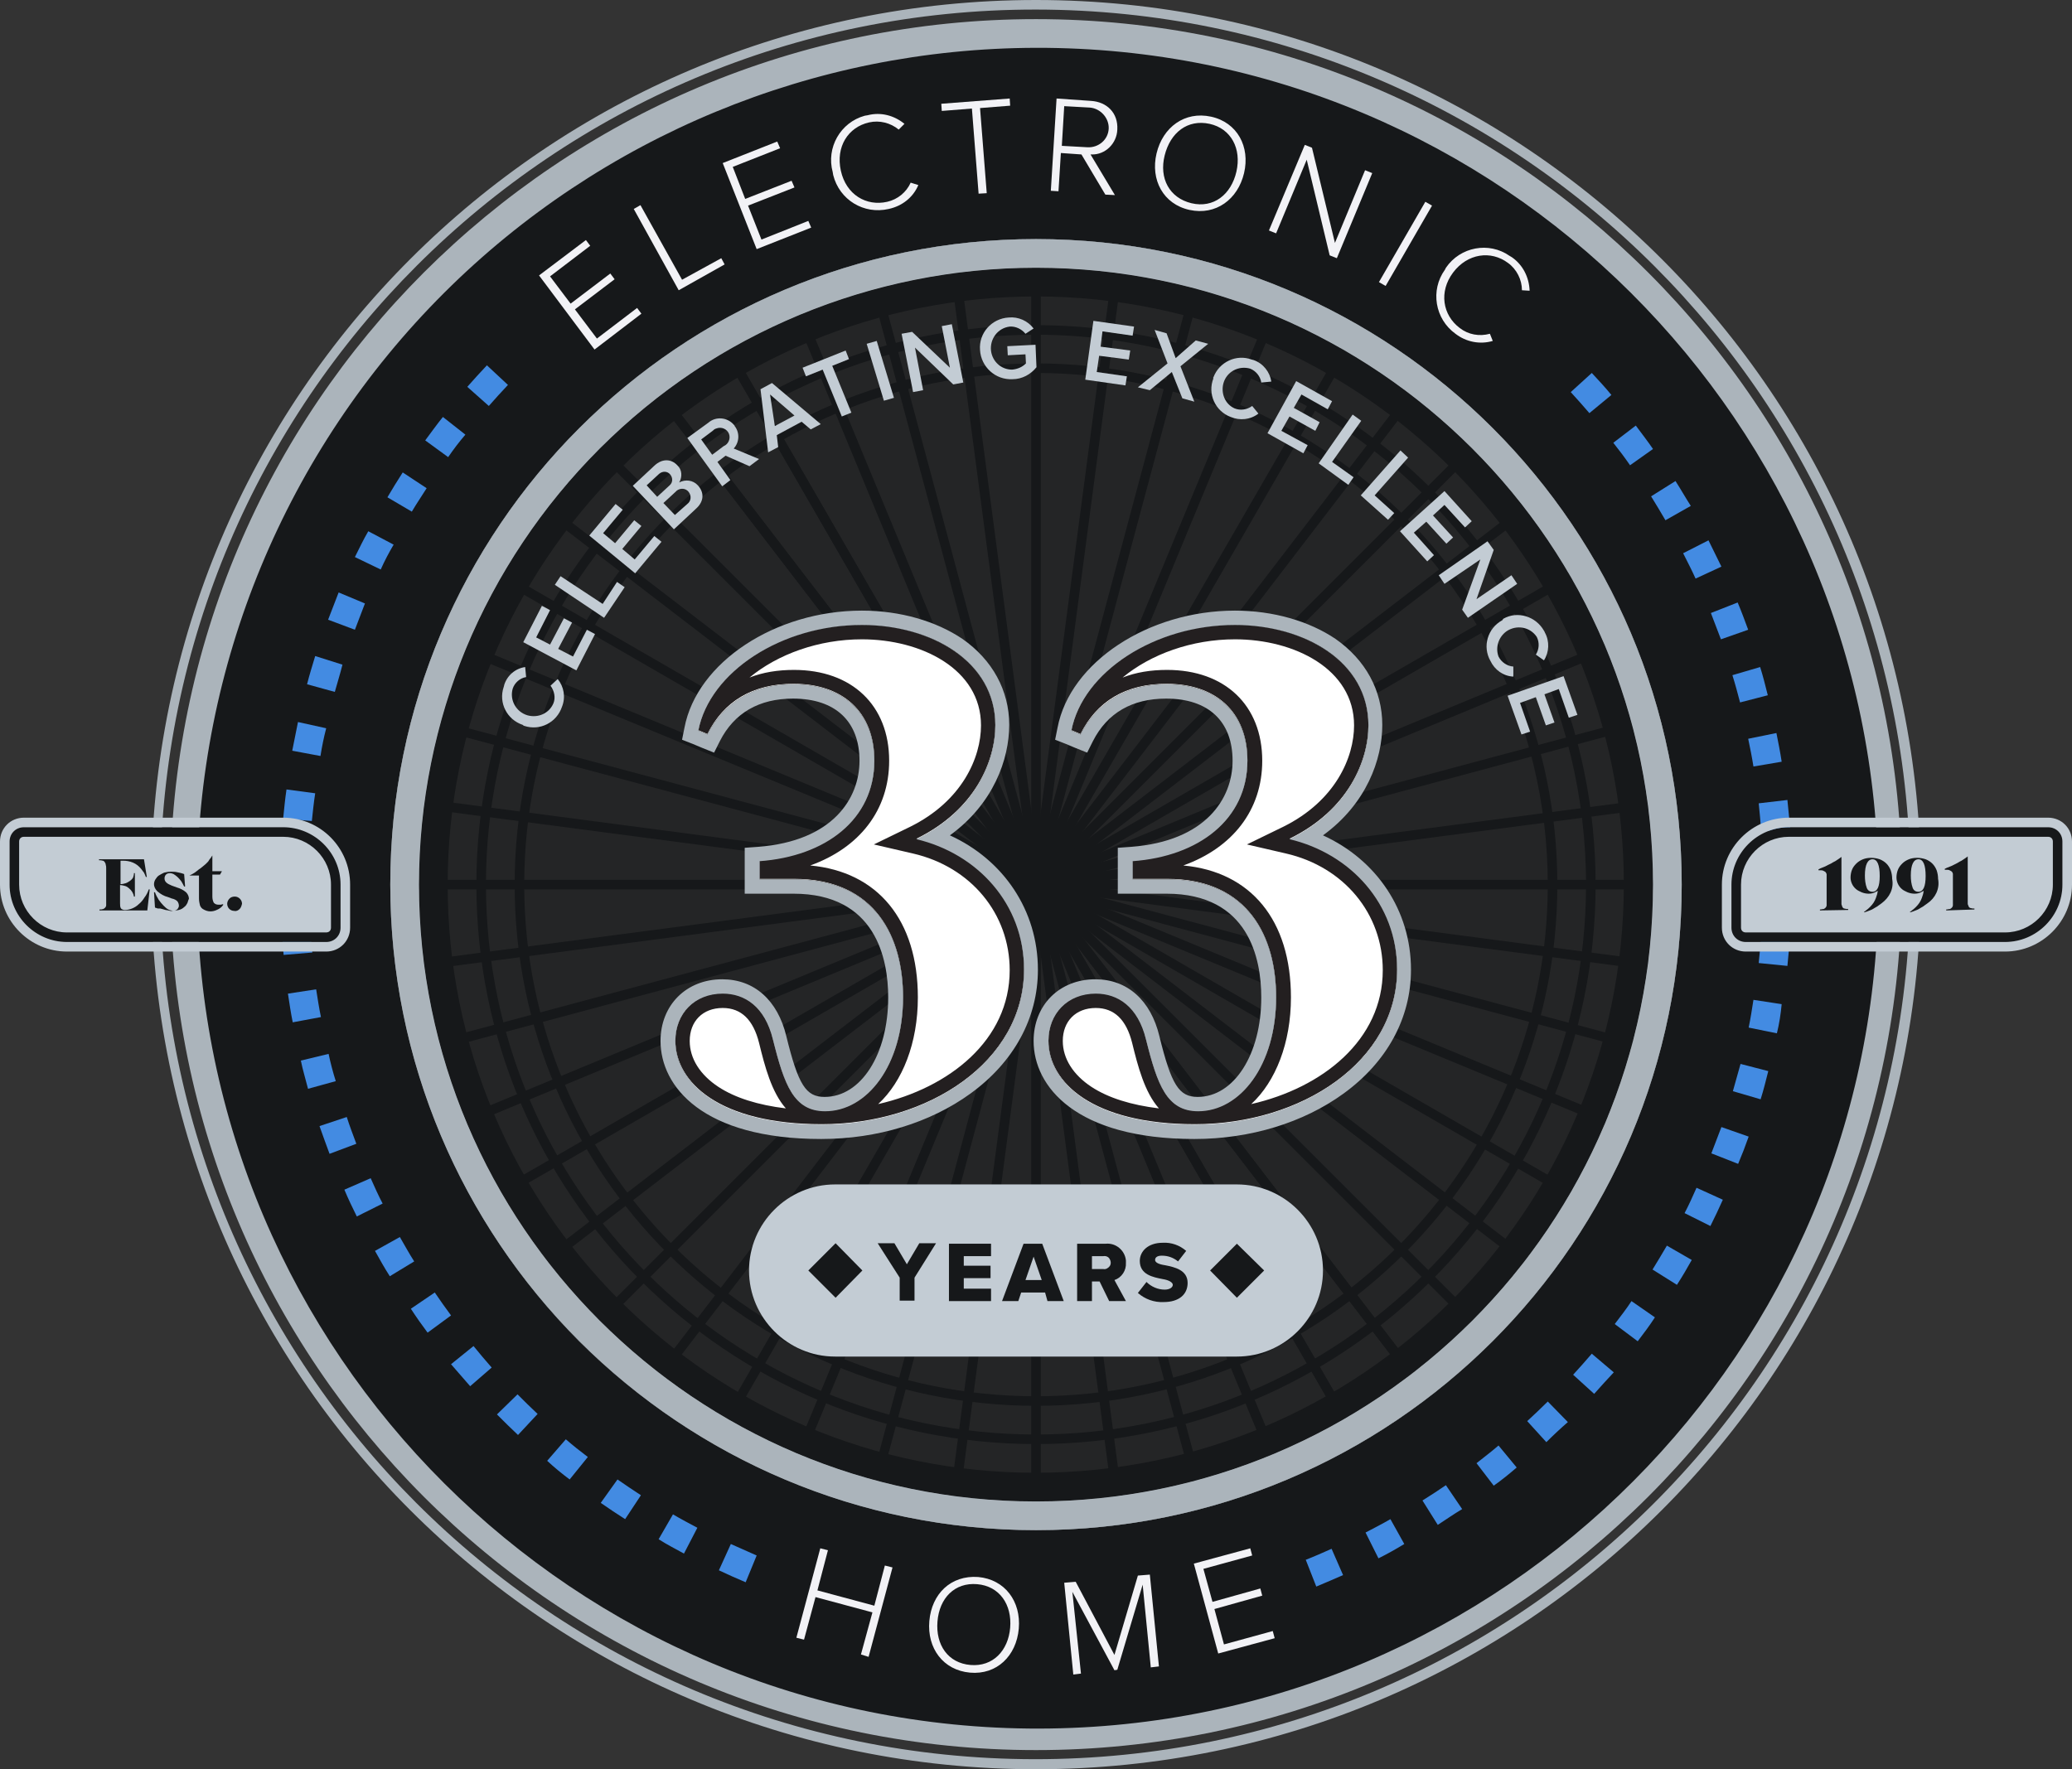 <?xml version="1.0" encoding="utf-8"?>
<!-- Generator: Adobe Illustrator 28.3.0, SVG Export Plug-In . SVG Version: 6.00 Build 0)  -->
<svg version="1.1" id="Layer_1" xmlns="http://www.w3.org/2000/svg" xmlns:xlink="http://www.w3.org/1999/xlink" x="0px" y="0px"
	 viewBox="0 0 433.2 370" style="enable-background:new 0 0 433.2 370;" xml:space="preserve">
<rect x="0" y="0" width="433.2" height="370" fill="#333333" stroke="none"/>
<style type="text/css">
	.st0{fill:#ABB4BB;}
	.st1{fill:#16181A;}
	.st2{fill:#438BE2;}
	.st3{opacity:0.5;}
	.st4{fill:#C3CCD4;}
	.st5{fill:#F2F2F6;}
	.st6{fill:#FFFFFF;}
	.st7{fill:#231F20;}
	.st8{display:none;}
	.st9{display:inline;}
</style>
<path class="st0" d="M216.6,2c101,0.1,182.9,82,182.8,183.1s-82,182.9-183.1,182.8s-182.9-82-182.8-183.1
	C33.6,83.8,115.6,1.9,216.6,2C216.6,2,216.6,2,216.6,2 M216.6,0c-102.2,0-185,82.8-185,185s82.8,185,185,185s185-82.8,185-185
	S318.8,0,216.6,0z"/>
<path class="st1" d="M216.6,363c-98.2,0-178-79.9-178-178S118.5,7,216.6,7s178,79.8,178,178S314.8,363,216.6,363z M216.6,53
	c-72.9,0-132,59.2-131.9,132.1c0,72.9,59.2,132,132.1,131.9c72.9,0,132-59.2,131.9-132.1c0-35-13.9-68.5-38.7-93.3
	C285.2,66.9,251.6,53,216.6,53z"/>
<path class="st0" d="M216.6,10c97.1-0.2,175.9,78.4,176.1,175.4c0.2,97.1-78.4,175.9-175.4,176.1c-97.1,0.2-175.9-78.4-176.1-175.4
	c-0.1-46.8,18.5-91.8,51.7-124.9C125.7,28.5,170.2,10.1,216.6,10 M216.6,320c74.6,0,135-60.4,135-135c0-74.6-60.4-135-135-135
	s-135,60.4-135,135c0,35.8,14.2,70.1,39.5,95.5C146.5,305.8,180.8,320,216.6,320 M216.6,4c-100,0-181,81-181,181s81,181,181,181
	s181-81,181-181l0,0l0,0C397.6,85,316.6,4,216.6,4z M216.6,314c-71.2,0-129-57.8-129-129s57.8-129,129-129c71.2,0,129,57.8,129,129
	c0,34.2-13.6,67-37.8,91.2C283.6,300.4,250.8,314,216.6,314z"/>
<path class="st2" d="M275.2,331.8l-2.2-5.6c1.8-0.7,3.6-1.5,5.4-2.3l2.4,5.5C279,330.2,277.1,331,275.2,331.8z M155.9,330.9
	c-1.9-0.8-3.7-1.6-5.6-2.5l2.5-5.5c1.8,0.8,3.6,1.6,5.4,2.4L155.9,330.9z M288.2,325.9l-2.7-5.4c1.7-0.9,3.5-1.8,5.2-2.8l2.9,5.2
	C291.8,324,290,325,288.2,325.9L288.2,325.9z M143,324.9c-1.8-1-3.6-1.9-5.3-3l3-5.2c1.7,1,3.4,1.9,5.1,2.8L143,324.9z M300.6,318.9
	l-3.2-5.1c1.6-1,3.3-2.1,4.9-3.2l3.4,5C304,316.6,302.3,317.8,300.6,318.9L300.6,318.9z M130.7,317.7c-1.7-1.1-3.4-2.2-5.1-3.4
	l3.5-4.9c1.6,1.1,3.2,2.2,4.9,3.3L130.7,317.7z M312.3,310.7l-3.6-4.7c1.5-1.2,3.1-2.4,4.6-3.7l3.8,4.6
	C315.6,308.2,314,309.5,312.3,310.7L312.3,310.7z M119.1,309.4c-1.6-1.2-3.2-2.5-4.7-3.9l3.9-4.5c1.5,1.3,3,2.5,4.6,3.7L119.1,309.4
	z M323.3,301.6l-4-4.4c1.4-1.3,2.9-2.7,4.3-4.1l4.2,4.3C326.3,298.7,324.8,300.1,323.3,301.6L323.3,301.6z M108.3,300.1
	c-1.5-1.4-2.9-2.8-4.4-4.3l4.3-4.2c1.4,1.4,2.8,2.8,4.2,4.1L108.3,300.1z M333.3,291.5l-4.4-4c1.3-1.4,2.6-2.9,3.9-4.4l4.6,3.9
	C336.1,288.4,334.7,289.9,333.3,291.5L333.3,291.5z M98.3,289.9c-1.3-1.5-2.7-3.1-4-4.6l4.7-3.8c1.2,1.5,2.5,3,3.8,4.5L98.3,289.9z
	 M342.4,280.5l-4.8-3.6c1.2-1.6,2.4-3.1,3.5-4.8l4.9,3.4C344.9,277.2,343.7,278.8,342.4,280.5L342.4,280.5z M89.4,278.7
	c-1.2-1.6-2.4-3.3-3.5-5l5-3.4c1.1,1.6,2.2,3.2,3.4,4.8L89.4,278.7z M350.6,268.7l-5.1-3.2c1-1.6,2-3.3,3-5l5.2,3
	C352.7,265.3,351.7,267,350.6,268.7L350.6,268.7z M81.5,266.9c-1.1-1.7-2.1-3.5-3.1-5.3l5.2-2.9c1,1.7,1.9,3.4,3,5.1L81.5,266.9z
	 M357.6,256.4l-5.4-2.7c0.9-1.7,1.7-3.5,2.5-5.3l5.5,2.5C359.4,252.7,358.5,254.6,357.6,256.4z M74.6,254.4
	c-0.9-1.8-1.8-3.7-2.6-5.6l5.5-2.4c0.8,1.8,1.6,3.6,2.5,5.3L74.6,254.4z M363.4,243.4l-5.6-2.2c0.7-1.8,1.4-3.7,2.1-5.5l5.7,2
	C364.9,239.7,364.2,241.5,363.4,243.4L363.4,243.4z M68.9,241.3c-0.7-1.9-1.4-3.8-2.1-5.8l5.7-1.9c0.6,1.9,1.3,3.7,2,5.6L68.9,241.3
	z M368.1,229.9l-5.8-1.7c0.5-1.9,1.1-3.8,1.6-5.7l5.8,1.5C369.2,226,368.7,228,368.1,229.9L368.1,229.9z M64.4,227.7
	c-0.5-2-1.1-3.9-1.5-5.9l5.8-1.4c0.4,1.9,0.9,3.8,1.5,5.7L64.4,227.7z M371.5,216.1l-5.9-1.2c0.4-1.9,0.7-3.9,1-5.8l5.9,0.9
	C372.3,212.1,372,214.1,371.5,216.1z M61.2,213.8c-0.4-2-0.7-4-1-6l5.9-0.9c0.3,1.9,0.6,3.9,1,5.8L61.2,213.8z M373.7,202l-6-0.6
	c0.2-2,0.4-3.9,0.5-5.9l6,0.4C374.1,197.9,373.9,200,373.7,202z M59.3,199.7c-0.2-2-0.3-4.1-0.4-6.1l6-0.3c0.1,2,0.2,3.9,0.4,5.9
	L59.3,199.7z M374.6,187.8l-6-0.1v-5.9l6-0.1v3.4C374.6,185.9,374.6,186.9,374.6,187.8z M58.6,185.4V185c0-1.9,0-3.8,0.1-5.7l6,0.2
	c-0.1,1.8-0.1,3.6-0.1,5.5v0.4L58.6,185.4z M368.2,173.9c-0.1-2-0.3-3.9-0.5-5.9l6-0.7c0.2,2,0.4,4.1,0.6,6.1L368.2,173.9z
	 M65.2,171.7l-6-0.5c0.2-2,0.4-4.1,0.7-6.1l6,0.8C65.6,167.8,65.4,169.8,65.2,171.7L65.2,171.7z M366.6,160.3
	c-0.3-1.9-0.7-3.9-1.1-5.8l5.9-1.2c0.4,2,0.8,4,1.1,6L366.6,160.3z M67,158.1l-5.9-1.1c0.4-2,0.8-4,1.2-6l5.9,1.3
	C67.7,154.2,67.3,156.2,67,158.1z M363.8,146.9c-0.5-1.9-1-3.8-1.6-5.7l5.8-1.7c0.6,1.9,1.1,3.9,1.6,5.9L363.8,146.9z M70,144.7
	l-5.8-1.6c0.5-2,1.1-3.9,1.7-5.9l5.7,1.8C71.1,141,70.5,142.9,70,144.7z M359.8,133.7c-0.7-1.8-1.4-3.7-2.1-5.5l5.6-2.2
	c0.8,1.9,1.5,3.8,2.2,5.7L359.8,133.7z M74.2,131.7l-5.6-2.1c0.7-1.9,1.5-3.8,2.2-5.7l5.5,2.3C75.6,128,74.9,129.9,74.2,131.7z
	 M354.5,121c-0.8-1.8-1.7-3.5-2.6-5.3l5.3-2.7c0.9,1.8,1.8,3.7,2.7,5.5L354.5,121z M79.6,119.1l-5.4-2.6c0.9-1.8,1.8-3.7,2.8-5.4
	l5.3,2.8C81.3,115.6,80.4,117.3,79.6,119.1z M348.2,108.8c-1-1.7-2-3.4-3-5l5.1-3.2c1.1,1.7,2.1,3.5,3.2,5.2L348.2,108.8z M86.1,107
	l-5.1-3c1-1.7,2.1-3.5,3.2-5.2l5,3.3C88.2,103.7,87.1,105.3,86.1,107z M340.8,97.3c-1.1-1.6-2.3-3.2-3.5-4.7l4.7-3.6
	c1.2,1.6,2.5,3.3,3.6,4.9L340.8,97.3z M93.7,95.6l-4.8-3.5c1.2-1.6,2.4-3.3,3.7-4.9l4.7,3.7C96,92.4,94.8,94,93.7,95.6z M332.3,86.4
	c-1.3-1.5-2.6-3-3.9-4.4l4.4-4c1.4,1.5,2.8,3,4.1,4.6L332.3,86.4z M102.2,84.9l-4.5-4c1.3-1.5,2.7-3,4.1-4.5l4.4,4.1
	C104.8,82,103.5,83.4,102.2,84.9z"/>
<g class="st3">
	<path class="st1" d="M216.6,317c-72.9,0-132-59.1-132-132s59.1-132,132-132s132,59.1,132,132v0l0,0
		C348.5,257.9,289.5,316.9,216.6,317z"/>
	<path class="st1" d="M216.6,56c71.2,0,129,57.8,129,129s-57.8,129-129,129s-129-57.8-129-129c0-34.2,13.6-67,37.8-91.2
		C149.6,69.6,182.4,56,216.6,56 M216.6,50c-74.6,0-135,60.4-135,135s60.4,135,135,135s135-60.4,135-135l0,0l0,0
		C351.6,110.4,291.2,50,216.6,50z"/>
</g>
<path class="st1" d="M151.2,73.8l1.7-1l129,223.4l-1.7,1L151.2,73.8z"/>
<path class="st1" d="M216.6,62c67.9,0,123,55.1,122.9,123.1S284.4,308,216.5,308s-123-55.1-122.9-123.1c0-32.6,13-63.9,36.1-86.9
	C152.7,74.9,184,62,216.6,62 M216.6,56c-71.2,0-129,57.8-129,129s57.8,129,129,129s129-57.8,129-129l0,0l0,0
	C345.6,113.8,287.9,56,216.6,56z"/>
<path class="st1" d="M215.6,56h2v258h-2V56z"/>
<path class="st1" d="M87.6,184h258v2h-258L87.6,184z"/>
<path class="st1" d="M91.8,217.4L341,150.6l0.5,1.9L92.3,219.4L91.8,217.4z"/>
<path class="st1" d="M151.2,73.8l1.7-1l129,223.4l-1.7,1L151.2,73.8z"/>
<path class="st1" d="M104.4,248.6l223.5-129l1,1.7l-223.5,129L104.4,248.6z"/>
<path class="st1" d="M124.7,275.5L307.1,93.1l1.4,1.4L126.1,276.9L124.7,275.5z"/>
<path class="st1" d="M104.4,121.4l1-1.7l223.4,129l-1,1.7L104.4,121.4z"/>
<path class="st1" d="M151.3,296.2l129-223.5l1.7,1L153,297.2L151.3,296.2z"/>
<path class="st1" d="M124.7,94.5l1.4-1.4l182.4,182.4l-1.4,1.4L124.7,94.5z"/>
<path class="st1" d="M182.3,309.4L249,60.1l1.9,0.5l-66.7,249.2L182.3,309.4z"/>
<path class="st1" d="M92.2,152.8l0.5-1.9L343,217.9l-0.5,1.9L92.2,152.8z"/>
<path class="st1" d="M182.3,60.7l1.9-0.5L251,309.4l-1.9,0.5L182.3,60.7z"/>
<path class="st1" d="M137.3,83.3l1.6-1.2l157.1,204.7l-1.6,1.3L137.3,83.3z"/>
<path class="st1" d="M198.8,57.2l2-0.3l33.7,255.8l-2,0.3L198.8,57.2z"/>
<path class="st1" d="M88.6,200.8l255.8-33.6l0.3,2L88.8,202.8L88.6,200.8z"/>
<path class="st1" d="M97.1,233.4l238.3-98.8l0.8,1.8L97.8,235.3L97.1,233.4z"/>
<path class="st1" d="M137.3,83.3l1.6-1.2l157.1,204.7l-1.6,1.3L137.3,83.3z"/>
<path class="st1" d="M113.7,262.8l204.6-157.1l1.2,1.6L114.9,264.4L113.7,262.8z"/>
<path class="st1" d="M137.3,286.8L294.3,82l1.6,1.2L138.9,288L137.3,286.8z"/>
<path class="st1" d="M97.1,136.6l0.8-1.9l238.4,98.7l-0.8,1.8L97.1,136.6z"/>
<path class="st1" d="M166.3,303.8l98.8-238.3l1.8,0.8l-98.8,238.3L166.3,303.8z"/>
<path class="st1" d="M113.7,107.3l1.2-1.6l204.7,157.1l-1.2,1.6L113.7,107.3z"/>
<path class="st1" d="M198.7,312.8L232.5,57l2,0.3L200.7,313L198.7,312.8z"/>
<path class="st1" d="M88.6,169.1l0.3-2l255.8,33.7l-0.3,2L88.6,169.1z"/>
<path class="st1" d="M166.3,66.2l1.9-0.8l98.7,238.4l-1.9,0.8L166.3,66.2z"/>
<path class="st1" d="M216.6,302c-64.6,0-117-52.4-117-117S152,68,216.6,68s117,52.4,117,117v0l0,0C333.6,249.6,281.2,302,216.6,302z
	 M216.6,70c-63.5,0-115,51.5-115,115s51.5,115,115,115s115-51.5,115-115c0-36.7-17.5-71.2-47.1-92.8C264.8,77.8,241,70,216.6,70z"/>
<path class="st1" d="M216.6,294c-60.2,0-109-48.8-109-109s48.8-109,109-109s109,48.8,109,109v0l0,0C325.6,245.2,276.8,294,216.6,294
	z M216.6,78c-59.1,0-107,47.9-107,107c0,59.1,47.9,107,107,107c59.1,0,107-47.9,107-107c0-34.1-16.3-66.2-43.9-86.4
	C261.4,85.2,239.3,78,216.6,78z"/>
<path class="st4" d="M174.6,247.7h84c9.9,0,18,8.1,18,18l0,0l0,0c0,9.9-8.1,18-18,18h-84c-9.9,0-18-8.1-18-18l0,0
	C156.6,255.8,164.7,247.7,174.6,247.7L174.6,247.7z"/>
<path class="st1" d="M169,265.7l5.7-5.7l5.6,5.7l-5.6,5.7L169,265.7z"/>
<path class="st1" d="M253,265.7l5.6-5.6l5.7,5.6l-5.7,5.7L253,265.7z"/>
<path class="st1" d="M188.1,267.2l-4.6-7.2h3.5l2.6,4.4l2.6-4.4h3.5l-4.5,7.2v4.8h-3.1L188.1,267.2z"/>
<path class="st1" d="M198.4,260.1h8.8v2.6h-5.7v2h5.6v2.6h-5.6v2.2h5.7v2.6h-8.8V260.1z"/>
<path class="st1" d="M218.5,270.3h-5l-0.6,1.8h-3.4l4.5-12h3.9l4.5,12h-3.4L218.5,270.3z M214.4,267.7h3.4l-1.7-4.9L214.4,267.7z"/>
<path class="st1" d="M229.9,268h-1.6v4.1h-3.1v-12h6c2.1-0.2,4,1.4,4.2,3.5c0,0.2,0,0.3,0,0.5c0.1,1.6-0.9,3.1-2.4,3.6l2.4,4.4h-3.5
	L229.9,268z M230.7,262.7h-2.4v2.7h2.4c0.5,0.1,1-0.2,1.3-0.6c0.3-0.4,0.3-1,0-1.5C231.8,262.9,231.3,262.6,230.7,262.7L230.7,262.7
	z"/>
<path class="st1" d="M239.7,268.1c1,1,2.4,1.6,3.8,1.6c1.1,0,1.7-0.5,1.7-1s-0.8-1-2.1-1.2c-2-0.4-4.8-0.9-4.8-3.8
	c0-2,1.7-3.8,4.8-3.8c1.8-0.1,3.5,0.5,4.9,1.7l-1.7,2.2c-1-0.8-2.1-1.2-3.4-1.2c-1,0-1.4,0.4-1.4,0.9s0.7,0.9,2.1,1.1
	c2,0.4,4.7,1,4.7,3.7c0,2.4-1.8,4-5,4c-2,0.1-3.9-0.6-5.4-1.9L239.7,268.1z"/>
<path class="st5" d="M112.7,57.6l9.8-7.4l0.9,1.2l-8.4,6.4l4.3,5.7l8.3-6.3l0.9,1.2l-8.3,6.3l4.6,6.1l8.4-6.4l0.9,1.2l-9.8,7.5
	L112.7,57.6z"/>
<path class="st5" d="M132.5,43.7l1.4-0.8l8.7,15.6l8.2-4.5l0.7,1.3l-9.6,5.4L132.5,43.7z"/>
<path class="st5" d="M151.1,34.1l11.4-4.5l0.6,1.4l-9.9,3.9l2.6,6.7l9.7-3.8l0.6,1.4l-9.7,3.8l2.8,7.1l9.8-3.9l0.6,1.4l-11.4,4.5
	L151.1,34.1z"/>
<path class="st5" d="M174.1,36c-1.4-5.1,1.6-10.4,6.7-11.8l0.6-0.1c2.7-0.7,5.5,0,7.7,1.8l-1.2,1.2c-1.7-1.4-4-2-6.2-1.5
	c-4.4,1-7,5.1-5.9,10.1s5.3,7.5,9.7,6.5c2.2-0.5,4-2,4.9-4l1.6,0.5c-1.1,2.6-3.4,4.4-6.2,5c-5.2,1.2-10.3-1.9-11.6-7.1
	C174.2,36.4,174.1,36.2,174.1,36z"/>
<path class="st5" d="M203.2,22.7l-6.3,0.5l-0.1-1.5l14.3-1.1l0.1,1.5l-6.3,0.5l1.4,17.8l-1.7,0.1L203.2,22.7z"/>
<path class="st5" d="M226.1,32.3l-4.3-0.3l-0.5,8l-1.6-0.1l1.2-19.3l7.2,0.5c3.3,0.2,5.7,2.5,5.5,6c-0.1,2.9-2.5,5.3-5.4,5.2
	c0,0,0,0,0,0h-0.2l5.1,8.5l-2-0.1L226.1,32.3z M227.9,22.5l-5.4-0.3l-0.5,8.3l5.4,0.3c2.3,0.1,4.3-1.6,4.4-3.9
	C231.9,24.7,230.1,22.7,227.9,22.5z"/>
<path class="st5" d="M253.2,24.4c5.5,1.2,8.2,6.3,6.9,11.8s-5.9,8.9-11.4,7.7s-8.2-6.3-6.9-11.8S247.7,23.2,253.2,24.4z M252.9,25.9
	c-4.6-1-8.2,1.8-9.4,6.6s1,8.9,5.6,10s8.3-1.8,9.4-6.6S257.4,26.9,252.9,25.9L252.9,25.9z"/>
<path class="st5" d="M273.2,33.4l-6.4,15.4l-1.5-0.6l7.5-17.9l1.5,0.6l4.8,19.9l6.3-15.2l1.5,0.6l-7.4,17.8l-1.5-0.6L273.2,33.4z"/>
<path class="st5" d="M298,42.2l1.4,0.8l-9.7,16.8l-1.4-0.8L298,42.2z"/>
<path class="st5" d="M302.3,56c3-4.4,9-5.5,13.3-2.5l0.5,0.3c2.3,1.6,3.6,4.2,3.7,7l-1.6-0.1c0-2.2-1.1-4.4-2.9-5.7
	c-3.6-2.7-8.5-2-11.5,2s-2.2,8.9,1.4,11.6c1.8,1.4,4.1,1.8,6.3,1.2l0.6,1.5c-2.7,0.8-5.6,0.2-7.8-1.5c-4.3-3.1-5.3-9.1-2.2-13.4
	c0,0,0,0,0,0L302.3,56z"/>
<path class="st4" d="M14,196c-6.1,0-11-4.9-11-11v-9c0-1.1,0.9-2,2-2h54.2c6.1,0,11,4.9,11,11v9c0,1.1-0.9,2-2,2H14z"/>
<path class="st1" d="M59.2,175c5.5,0,10,4.5,10,10v9c0,0.6-0.4,1-1,1H14c-5.5,0-10-4.5-10-10v-9c0-0.6,0.4-1,1-1H59.2 M59.2,173H5
	c-1.7,0-3,1.3-3,3v9c0,6.6,5.4,12,12,12h54.2c1.7,0,3-1.3,3-3v-9C71.2,178.4,65.8,173,59.2,173z"/>
<path class="st4" d="M59.2,173c6.6,0,12,5.4,12,12v9c0,1.7-1.3,3-3,3H14c-6.6,0-12-5.4-12-12v-9c0-1.7,1.3-3,3-3H59.2 M59.2,171H5
	c-2.8,0-5,2.2-5,5v9c0,7.7,6.3,14,14,14h54.2c2.8,0,5-2.2,5-5v-9C73.2,177.3,67,171,59.2,171z"/>
<path class="st1" d="M30.8,190.4h-10v-0.2c0.3,0,0.5,0,0.8-0.1c0.2-0.1,0.3-0.2,0.4-0.3c0.1-0.1,0.2-0.3,0.2-0.5v-7.7
	c0-0.3,0-0.5-0.1-0.8c0-0.2-0.1-0.3-0.2-0.5c-0.1-0.1-0.2-0.3-0.4-0.3c-0.3-0.1-0.5-0.1-0.8-0.1v-0.2h9.4l0.6,3.7h-0.2l-0.2-0.5
	c-0.1-0.1-0.1-0.3-0.2-0.4c-0.1-0.1-0.2-0.3-0.3-0.4l-0.3-0.4c-0.5-0.6-1-1-1.7-1.3c-0.7-0.3-1.4-0.4-2.1-0.4h-0.5v4.9
	c0.4,0,0.8-0.1,1.1-0.2c0.3-0.1,0.6-0.3,0.9-0.5c0.2-0.2,0.4-0.3,0.5-0.5c0.1-0.1,0.2-0.3,0.2-0.5c0.1-0.2,0.1-0.4,0.1-0.6h0.2v4.9
	h-0.2c-0.1-0.7-0.5-1.3-1-1.7c-0.2-0.2-0.5-0.4-0.8-0.5c-0.4-0.1-0.7-0.2-1.1-0.2v3.8c0,0.4,0,0.8,0.2,1.1c0.2,0.2,0.5,0.3,0.8,0.3
	c0.5,0,1-0.1,1.5-0.3c0.5-0.2,1-0.5,1.4-0.9c0.5-0.4,0.9-0.9,1.2-1.4c0.4-0.5,0.7-1.1,0.9-1.7h0.2L30.8,190.4z"/>
<path class="st1" d="M39.2,188.8c-0.2,0.4-0.4,0.7-0.7,0.9c-0.3,0.3-0.7,0.5-1.1,0.6c-0.5,0.1-0.9,0.2-1.4,0.2h-0.4l-0.4-0.1
	l-0.6-0.1l-0.7-0.2l-0.4-0.1L33,190l-0.3-0.1l-0.3-0.1l-0.2-3.2h0.2c0.2,0.6,0.5,1.1,0.8,1.6c0.3,0.4,0.6,0.8,1,1.2
	c0.3,0.3,0.6,0.6,1,0.8c0.3,0.2,0.7,0.2,1,0.3c0.6,0,1.1-0.4,1.2-1c0,0,0-0.1,0-0.1c0-0.3-0.1-0.6-0.3-0.9c-0.3-0.3-0.7-0.5-1.2-0.6
	l-0.8-0.3c-0.8-0.2-1.5-0.6-2.2-1.2c-0.4-0.4-0.7-0.9-0.7-1.5c0-0.3,0.1-0.7,0.3-1c0.2-0.3,0.4-0.6,0.7-0.8c0.3-0.2,0.7-0.4,1.1-0.6
	c0.4-0.1,0.9-0.2,1.4-0.2c0.4,0,0.9,0,1.3,0.1c0.5,0.1,1,0.2,1.5,0.4l0.2,2.6h-0.2c-0.2-0.4-0.4-0.8-0.6-1.1
	c-0.2-0.3-0.5-0.6-0.8-0.9c-0.2-0.2-0.5-0.4-0.8-0.6c-0.2-0.1-0.5-0.2-0.8-0.2c-0.3,0-0.6,0.1-0.8,0.3c-0.2,0.2-0.3,0.5-0.3,0.8
	c0,0.7,0.5,1.1,1.5,1.5l1.1,0.4c0.7,0.2,1.3,0.5,1.9,1c0.4,0.4,0.6,0.9,0.6,1.4C39.4,188.1,39.3,188.5,39.2,188.8z"/>
<path class="st1" d="M45.3,190.3c-0.4,0.2-0.9,0.3-1.3,0.3c-0.6,0-1.1-0.2-1.6-0.5c-0.3-0.2-0.5-0.5-0.6-0.8
	c-0.1-0.4-0.2-0.9-0.2-1.4v-4.8h-2l0.6-0.3l0.5-0.3l0.4-0.3l0.5-0.4c0.5-0.3,0.9-0.7,1.4-1.1l0.4-0.4c0.1-0.1,0.2-0.2,0.3-0.4
	s0.2-0.3,0.3-0.4l0.4-0.6v3.3h2l-0.4,0.7h-1.6v4.6c0,0.5,0.1,0.9,0.3,1.3c0.3,0.3,0.6,0.4,1,0.4h0.4c0.2,0,0.3-0.1,0.5-0.1l0.1,0.1
	C46.3,189.8,45.8,190.1,45.3,190.3z"/>
<path class="st1" d="M50.1,190.1c-0.3,0.3-0.7,0.5-1.1,0.4c-0.9,0-1.5-0.7-1.5-1.5c0,0,0,0,0,0l0,0c0-0.4,0.2-0.8,0.5-1.1
	c0.3-0.3,0.7-0.4,1.1-0.4c0.8,0,1.5,0.7,1.5,1.5c0,0,0,0,0,0C50.5,189.4,50.4,189.8,50.1,190.1z"/>
<path class="st4" d="M365,196c-1.1,0-2-0.9-2-2v-9c0-6.1,4.9-11,11-11h54.2c1.1,0,2,0.9,2,2v9c0,6.1-4.9,11-11,11H365z"/>
<path class="st1" d="M428.2,175c0.6,0,1,0.4,1,1v9c0,5.5-4.5,10-10,10H365c-0.6,0-1-0.4-1-1v-9c0-5.5,4.5-10,10-10H428.2 M428.2,173
	H374c-6.6,0-12,5.4-12,12v9c0,1.7,1.3,3,3,3h54.2c6.6,0,12-5.4,12-12v-9C431.2,174.3,429.9,173,428.2,173z"/>
<path class="st4" d="M428.2,173c1.7,0,3,1.3,3,3v9c0,6.6-5.4,12-12,12H365c-1.7,0-3-1.3-3-3v-9c0-6.6,5.4-12,12-12H428.2 M428.2,171
	H374c-7.7,0-14,6.3-14,14v9c0,2.8,2.2,5,5,5h54.2c7.7,0,14-6.3,14-14v-9C433.2,173.2,431,171,428.2,171z"/>
<path class="st1" d="M380.5,190.4v-0.2c0.3,0,0.5-0.1,0.8-0.1c0.2-0.1,0.3-0.2,0.4-0.3c0.1-0.1,0.2-0.3,0.2-0.5c0-0.1,0-0.2,0-0.2
	v-5.3c0-0.3,0-0.6,0-0.9c0-0.2-0.1-0.3-0.2-0.5c-0.1-0.1-0.3-0.2-0.5-0.3c-0.2-0.1-0.4-0.1-0.6-0.1h-0.4v-0.2l0.2-0.1l0.2-0.1l1-0.4
	c0.4-0.2,0.7-0.4,1.2-0.6l0.5-0.3l0.4-0.2l0.3-0.2l0.3-0.2l0.3-0.2l0.4-0.3v9.2c0,0.2,0,0.4,0,0.6c0,0.1,0,0.2,0.1,0.4
	c0,0.1,0.1,0.2,0.1,0.3c0.1,0.1,0.2,0.3,0.4,0.3c0.3,0.1,0.5,0.1,0.8,0.1v0.2L380.5,190.4z"/>
<path class="st1" d="M393.4,188.9l-0.7,0.5c-0.2,0.2-0.5,0.3-0.8,0.5l-0.5,0.3l-0.5,0.2l-0.5,0.2l-0.6,0.2l-0.1-0.1l0.2-0.1l0.1-0.1
	c0.7-0.5,1.3-1.1,1.7-1.7c0.2-0.3,0.4-0.7,0.5-1l0.1-0.3c0-0.1,0.1-0.2,0.1-0.3c0-0.1,0.1-0.2,0.1-0.4c0-0.1,0.1-0.3,0.1-0.5
	l-0.2,0.1l-0.2,0.1c-0.5,0.3-1,0.4-1.5,0.4c-0.5,0-1-0.1-1.5-0.3c-0.4-0.2-0.9-0.4-1.2-0.7c-0.7-0.6-1.1-1.5-1.1-2.4
	c0-0.5,0.1-1.1,0.3-1.6c0.2-0.5,0.5-0.9,0.9-1.3c0.4-0.4,0.9-0.7,1.4-0.9c0.5-0.2,1.1-0.3,1.7-0.3c0.6,0,1.2,0.1,1.8,0.3
	c0.5,0.2,1,0.5,1.4,0.9c0.4,0.4,0.7,0.9,0.9,1.4c0.2,0.6,0.3,1.2,0.3,1.8C396,185.9,395,187.7,393.4,188.9z M391.5,179.7
	c-1,0-1.6,1.1-1.6,3.4c0,0.9,0.1,1.8,0.4,2.6c0.2,0.5,0.6,0.8,1.2,0.8c1,0,1.5-1.1,1.5-3.3C393,180.9,392.5,179.7,391.5,179.7z"/>
<path class="st1" d="M403,188.9l-0.7,0.5c-0.2,0.2-0.5,0.3-0.8,0.5l-0.5,0.3l-0.5,0.2l-0.5,0.2l-0.6,0.2l-0.1-0.1l0.2-0.1l0.1-0.1
	c0.7-0.5,1.3-1.1,1.7-1.7c0.2-0.3,0.4-0.7,0.5-1l0.1-0.3c0-0.1,0.1-0.2,0.1-0.3c0-0.1,0.1-0.2,0.1-0.4c0-0.1,0.1-0.3,0.1-0.5
	l-0.2,0.1l-0.2,0.1c-0.5,0.3-1,0.4-1.5,0.4c-0.5,0-1-0.1-1.5-0.3c-0.4-0.2-0.9-0.4-1.2-0.7c-0.7-0.6-1.1-1.5-1.1-2.4
	c0-0.5,0.1-1.1,0.3-1.6c0.2-0.5,0.5-0.9,0.9-1.3c0.4-0.4,0.9-0.7,1.4-0.9c0.5-0.2,1.1-0.3,1.7-0.3c0.6,0,1.2,0.1,1.8,0.3
	c0.5,0.2,1,0.5,1.4,0.9c0.4,0.4,0.7,0.9,0.9,1.4c0.2,0.6,0.3,1.2,0.3,1.8C405.6,185.9,404.6,187.8,403,188.9z M401.1,179.7
	c-1,0-1.6,1.1-1.6,3.4c0,0.9,0.1,1.8,0.4,2.6c0.2,0.5,0.6,0.8,1.2,0.8c1,0,1.5-1.1,1.5-3.3C402.6,180.9,402.1,179.7,401.1,179.7
	L401.1,179.7z"/>
<path class="st1" d="M406.9,190.4v-0.2c0.3,0,0.5-0.1,0.8-0.1c0.2-0.1,0.3-0.2,0.4-0.3c0.1-0.1,0.2-0.3,0.2-0.5v-5.6
	c0-0.3,0-0.6,0-0.9c0-0.2-0.1-0.3-0.2-0.5c-0.1-0.1-0.3-0.2-0.5-0.3c-0.2-0.1-0.4-0.1-0.6-0.1h-0.4v-0.2l0.2-0.1l0.2-0.1l1-0.4
	c0.4-0.2,0.8-0.4,1.2-0.6l0.5-0.3l0.4-0.2l0.3-0.2l0.3-0.2l0.3-0.2l0.4-0.3v9.2c0,0.2,0,0.4,0,0.6c0,0.1,0,0.3,0.1,0.4
	c0,0.1,0.1,0.2,0.1,0.3c0.1,0.1,0.2,0.3,0.4,0.3c0.3,0.1,0.5,0.1,0.8,0.1v0.2L406.9,190.4z"/>
<path class="st5" d="M182.4,337.2l-11.9-3.2l-2.4,8.9l-1.6-0.4l5-18.7l1.6,0.4l-2.2,8.4l11.9,3.2l2.2-8.4l1.6,0.4l-5,18.7L180,346
	L182.4,337.2z"/>
<path class="st5" d="M204.5,329.8c5.6,0.5,9,5.1,8.5,10.8s-4.6,9.7-10.2,9.2s-9-5.1-8.5-10.8S198.8,329.4,204.5,329.8z M204.3,331.3
	c-4.7-0.4-7.9,2.9-8.3,7.8s2.2,8.7,6.9,9.1s7.9-3,8.3-7.8S209,331.7,204.3,331.3L204.3,331.3z"/>
<path class="st5" d="M238.9,331.4l-5.3,17.8l-0.6,0.1l-8.8-16.4l1.8,17.1l-1.6,0.2l-1.9-19.2l2.4-0.2l8.1,15.3l4.9-16.6l2.5-0.2
	l1.9,19.2l-1.7,0.2L238.9,331.4z"/>
<path class="st5" d="M249.6,327l11.8-3.2l0.4,1.5l-10.2,2.8l1.9,6.9l10-2.8l0.4,1.5l-10,2.8l2,7.4l10.2-2.8l0.4,1.5l-11.8,3.2
	L249.6,327z"/>
<path class="st4" d="M109.3,151.6c-3.3-1.1-5.1-4.6-4-7.9c0-0.1,0.1-0.2,0.1-0.4c0.6-2,2.3-3.5,4.4-3.8l0.2,2.1
	c-1.3,0.2-2.4,1.2-2.8,2.4c-0.7,2.4,0.7,4.9,3.1,5.6c2.2,0.6,4.5-0.4,5.4-2.5c0.5-1.2,0.2-2.6-0.6-3.7l1.5-1.4
	c1.3,1.6,1.7,3.8,0.9,5.8c-1.1,3.3-4.6,5.1-7.9,4c0,0,0,0,0,0C109.5,151.8,109.4,151.7,109.3,151.6L109.3,151.6z"/>
<path class="st4" d="M109.4,134.3l3.9-7.6l1.7,0.9l-2.9,5.7l2.9,1.5l2.9-5.5l1.7,0.9l-2.9,5.5l3.1,1.6l2.9-5.6l1.7,0.9l-3.9,7.6
	L109.4,134.3z"/>
<path class="st4" d="M116,122.3l1.2-1.8l8.8,5.8l3-4.6l1.6,1.1l-4.3,6.4L116,122.3z"/>
<path class="st4" d="M123.2,112l5.5-6.6l1.5,1.2l-4.1,4.9l2.5,2.1l4-4.8l1.5,1.2l-4,4.8l2.6,2.2l4.1-4.9l1.5,1.2l-5.5,6.6L123.2,112
	z"/>
<path class="st4" d="M132.3,101.6l4.5-4.2c1.7-1.6,3.6-1.4,4.8-0.1c1,0.9,1.1,2.4,0.4,3.6c1.3-0.7,2.9-0.5,3.9,0.6
	c1.3,1.4,1.4,3.3-0.4,4.9l-4.6,4.3L132.3,101.6z M140,101.5c0.7-0.6,0.7-1.6,0.1-2.3c-0.6-0.7-1.6-0.7-2.3-0.1l-2.6,2.4l2.2,2.4
	L140,101.5z M143.7,105.4c0.8-0.6,0.9-1.7,0.3-2.5c-0.6-0.8-1.7-0.9-2.5-0.3c-0.1,0.1-0.1,0.1-0.2,0.2l-2.6,2.4l2.4,2.5L143.7,105.4
	z"/>
<path class="st4" d="M151.7,95.3l-1.7,1.3l2.7,3.8l-1.7,1.3l-7.3-10.1l4.4-3.2c1.6-1.4,4-1.1,5.3,0.4c0,0,0,0,0,0
	c0.1,0.1,0.2,0.2,0.2,0.3c1.1,1.4,1,3.4-0.2,4.7l5.3,2.2l-2,1.5L151.7,95.3z M149,90.1l-2.4,1.8l2.3,3.2l2.4-1.8
	c1-0.4,1.5-1.6,1.1-2.6c-0.4-1-1.6-1.5-2.6-1.1l0,0C149.4,89.7,149.2,89.9,149,90.1z"/>
<path class="st4" d="M167.6,88.2l-5.2,2.8l0.3,2.5l-2.1,1.1L159,81.4l2.4-1.3l10.2,8.6l-2.1,1.1L167.6,88.2z M162,89.1l4.1-2.2
	l-5.1-4.4L162,89.1z"/>
<path class="st4" d="M172,77.3l-3.5,1.4l-0.7-1.8l9-3.6l0.7,1.8l-3.5,1.4l4,9.8l-2,0.8L172,77.3z"/>
<path class="st4" d="M181.2,71.9l2.1-0.6l3.6,11.9l-2.1,0.6L181.2,71.9z"/>
<path class="st4" d="M191.3,72.7l1.7,8.9l-2.1,0.4l-2.4-12.2l2.2-0.4l7.9,7.5l-1.7-8.7l2.1-0.4l2.4,12.2l-2.1,0.4L191.3,72.7z"/>
<path class="st4" d="M210.9,66.4c2-0.2,4,0.7,5.2,2.3l-1.7,1.1c-0.8-1-2.1-1.6-3.3-1.5c-2.5,0.3-4.2,2.6-3.9,5.1
	c0.3,2.2,2.1,3.9,4.4,3.9c1.1-0.1,2.1-0.5,2.9-1.3l-0.1-1.9l-3.7,0.2l-0.1-1.9l5.9-0.3l0.2,4.7c-1.2,1.5-3,2.5-5,2.5
	c-3.6,0.2-6.6-2.6-6.8-6.1C204.6,69.7,207.3,66.6,210.9,66.4L210.9,66.4z"/>
<path class="st4" d="M228.6,67.1l8.5,1.2l-0.3,1.9l-6.3-0.9l-0.4,3.2l6.2,0.8l-0.3,1.9l-6.2-0.8l-0.5,3.4l6.3,0.9l-0.3,1.9l-8.4-1.2
	L228.6,67.1z"/>
<path class="st4" d="M245,77.8l-4.6,3.8l-2.5-0.6l6.2-5l-2.7-7l2.5,0.7l1.9,5.2l4.2-3.7l2.6,0.7l-5.8,4.7l2.9,7.4l-2.5-0.7L245,77.8
	z"/>
<path class="st4" d="M253.7,78.9c1.2-3.2,4.8-4.9,8-3.7c0,0,0,0,0,0l0.4,0.1c2,0.7,3.4,2.5,3.7,4.5l-2.1,0.2
	c-0.2-1.3-1.1-2.4-2.3-2.9c-2.4-0.7-4.9,0.6-5.6,3c-0.6,2.1,0.3,4.4,2.3,5.3c1.2,0.5,2.6,0.3,3.7-0.5l1.3,1.6
	c-1.7,1.3-3.9,1.5-5.8,0.7c-3.2-1.2-4.9-4.8-3.6-8.1C253.6,79.1,253.6,79,253.7,78.9z"/>
<path class="st4" d="M271,79.7l7.5,4.2l-0.9,1.7l-5.5-3.1l-1.6,2.8l5.4,3l-0.9,1.8l-5.4-3l-1.7,3l5.5,3l-0.9,1.7l-7.5-4.2L271,79.7z
	"/>
<path class="st4" d="M282.8,86.7l1.8,1.3l-6.1,8.6l4.5,3.2l-1.1,1.6l-6.2-4.5L282.8,86.7z"/>
<path class="st4" d="M292.8,94.2l1.6,1.5l-7,7.9l4.1,3.7l-1.3,1.4l-5.7-5.1L292.8,94.2z"/>
<path class="st4" d="M302,102.7l5.7,6.3l-1.4,1.3l-4.3-4.7l-2.4,2.2l4.2,4.6l-1.4,1.3l-4.2-4.6l-2.6,2.3l4.2,4.7l-1.4,1.3l-5.7-6.3
	L302,102.7z"/>
<path class="st4" d="M309.5,117l-7.5,5.1l-1.2-1.8l10.2-7.1l1.3,1.8l-3.6,10.3l7.3-5l1.2,1.8l-10.3,7.1l-1.2-1.7L309.5,117z"/>
<path class="st4" d="M314.3,129.4c3-1.7,6.8-0.5,8.5,2.5c0,0,0,0,0,0c0.1,0.1,0.1,0.2,0.2,0.4c1,1.8,0.9,4.1-0.2,5.8l-1.7-1.2
	c0.7-1.1,0.8-2.5,0.2-3.7c-1.4-2.1-4.2-2.6-6.3-1.2c-1.7,1.2-2.4,3.4-1.7,5.3c0.6,1.2,1.8,2,3.1,2.1v2.1c-2.1-0.1-3.9-1.4-4.8-3.3
	c-1.7-3-0.6-6.8,2.5-8.5c0,0,0,0,0,0L314.3,129.4L314.3,129.4z"/>
<path class="st4" d="M326.9,141.4l2.9,8.1l-1.8,0.6l-2.1-6l-3,1.1l2.1,5.9l-1.8,0.6l-2.1-5.9l-3.3,1.2l2.1,6l-1.8,0.6l-2.9-8.1
	L326.9,141.4z"/>
<path class="st0" d="M216.6,56c71.2,0,129,57.8,129,129s-57.8,129-129,129s-129-57.8-129-129c0-34.2,13.6-67,37.8-91.2
	C149.6,69.6,182.4,56,216.6,56 M216.6,50c-74.6,0-135,60.4-135,135s60.4,135,135,135s135-60.4,135-135l0,0l0,0
	C351.6,110.4,291.2,50,216.6,50z"/>
<g>
	<g>
		<path class="st6" d="M141.2,217.7c0-5.7,4-9.9,9.9-9.9c4.6,0,8.8,2.7,10.5,9.6c2.4,9.6,4.4,15,10.9,15c8.8,0,16.3-9.6,16.3-23.8
			c0-12.3-5.5-24.7-22.8-24.7h-7.2v-3.8c13.8-1,24-8.7,24-21c0-10.2-6.8-16-16.9-16c-8.5,0-14.5,3.8-18,10.5l-1.9-0.8
			c2.4-12.3,17.4-22,34.2-22c14.5,0,27.9,7.6,27.9,21c0,7.5-4.2,17.8-16.5,23.8c12.7,3,22.5,13.5,22.5,27.3
			c0,19.3-20.1,32.4-42.3,32.4C150.5,235.3,141.2,226.6,141.2,217.7z"/>
		<path class="st6" d="M219.2,217.7c0-5.7,4-9.9,9.9-9.9c4.6,0,8.8,2.7,10.5,9.6c2.4,9.6,4.4,15,10.9,15c8.8,0,16.3-9.6,16.3-23.8
			c0-12.3-5.5-24.7-22.8-24.7h-7.2v-3.8c13.8-1,24-8.7,24-21c0-10.2-6.8-16-16.9-16c-8.5,0-14.5,3.8-18,10.5l-1.9-0.8
			c2.4-12.3,17.4-22,34.2-22c14.5,0,27.9,7.6,27.9,21c0,7.5-4.2,17.8-16.5,23.8c12.7,3,22.5,13.5,22.5,27.3
			c0,19.3-20.1,32.4-42.3,32.4C228.5,235.3,219.2,226.6,219.2,217.7z"/>
	</g>
	<g>
		<g>
			<path class="st7" d="M180.2,133.7c12.4,0,24.9,6.2,24.9,18c0,6.7-3.9,15.8-14.8,21.2l-7.6,3.7l8.2,1.9
				c12.1,2.8,20.2,12.6,20.2,24.4c0,14.6-12.6,24.6-27.5,28c5.1-4.7,8.3-12.8,8.3-22.3c0-16.2-8.4-26.3-22.5-27.6
				c10.3-3.7,16.5-11.6,16.5-21.9c0-11.6-7.8-19-19.9-19c-3.4,0-6.5,0.5-9.3,1.6C162.6,136.8,171.2,133.7,180.2,133.7 M151.1,210.8
				c3.9,0,6.4,2.5,7.6,7.3c1.2,4.9,2.6,10.3,5.6,13.7c-5.8-0.7-10.6-2.2-14.1-4.5c-3.8-2.5-6-5.9-6-9.6
				C144.2,213.6,146.9,210.8,151.1,210.8 M180.2,130.7c-16.8,0-31.8,9.7-34.2,22l1.9,0.8c3.4-6.8,9.4-10.5,18-10.5
				c10.2,0,16.9,5.8,16.9,16c0,12.3-10.2,19.9-24,21v3.8h7.2c17.2,0,22.8,12.4,22.8,24.7c0,14.2-7.5,23.8-16.3,23.8
				c-6.6,0-8.5-5.4-10.9-15c-1.6-6.9-5.8-9.6-10.5-9.6c-5.8,0-9.9,4.2-9.9,9.9c0,8.8,9.3,17.5,30.6,17.5c22.2,0,42.3-13,42.3-32.4
				c0-13.8-9.7-24.3-22.5-27.3c12.3-6,16.5-16.3,16.5-23.8C208.1,138.4,194.7,130.7,180.2,130.7L180.2,130.7z"/>
		</g>
		<g>
			<path class="st7" d="M258.2,133.7c12.4,0,24.9,6.2,24.9,18c0,6.7-3.9,15.8-14.8,21.2l-7.6,3.7l8.2,1.9
				c12.1,2.8,20.2,12.6,20.2,24.4c0,14.6-12.6,24.6-27.5,28c5.1-4.7,8.3-12.8,8.3-22.3c0-16.2-8.4-26.3-22.5-27.6
				c10.3-3.7,16.5-11.6,16.5-21.9c0-11.6-7.8-19-19.9-19c-3.4,0-6.5,0.5-9.3,1.6C240.6,136.8,249.2,133.7,258.2,133.7 M229.1,210.8
				c3.9,0,6.4,2.5,7.6,7.3c1.2,4.9,2.6,10.3,5.6,13.7c-5.8-0.7-10.6-2.2-14.1-4.5c-3.8-2.5-6-5.9-6-9.6
				C222.2,213.6,224.9,210.8,229.1,210.8 M258.2,130.7c-16.8,0-31.8,9.7-34.2,22l1.9,0.8c3.4-6.8,9.4-10.5,18-10.5
				c10.2,0,16.9,5.8,16.9,16c0,12.3-10.2,19.9-24,21v3.8h7.2c17.2,0,22.8,12.4,22.8,24.7c0,14.2-7.5,23.8-16.3,23.8
				c-6.6,0-8.5-5.4-10.9-15c-1.6-6.9-5.8-9.6-10.5-9.6c-5.8,0-9.9,4.2-9.9,9.9c0,8.8,9.3,17.5,30.6,17.5c22.2,0,42.3-13,42.3-32.4
				c0-13.8-9.7-24.3-22.5-27.3c12.3-6,16.5-16.3,16.5-23.8C286.1,138.4,272.7,130.7,258.2,130.7L258.2,130.7z"/>
		</g>
	</g>
	<g>
		<g>
			<path class="st0" d="M180.2,130.7c14.5,0,27.9,7.6,27.9,21c0,7.5-4.2,17.8-16.5,23.8c12.7,3,22.5,13.5,22.5,27.3
				c0,19.3-20.1,32.4-42.3,32.4c-21.3,0-30.6-8.7-30.6-17.5c0-5.7,4-9.9,9.9-9.9c4.6,0,8.8,2.7,10.5,9.6c2.4,9.6,4.4,15,10.9,15
				c8.8,0,16.3-9.6,16.3-23.8c0-12.3-5.5-24.7-22.8-24.7h-7.2v-3.8c13.8-1,24-8.7,24-21c0-10.2-6.8-16-16.9-16
				c-8.5,0-14.5,3.8-18,10.5l-1.9-0.8C148.4,140.5,163.4,130.7,180.2,130.7 M180.2,127.7c-18.1,0-34.5,10.8-37.1,24.5l-0.5,2.5
				l2.3,0.9l1.9,0.8l2.5,1l1.2-2.4c3-5.9,8.2-8.9,15.3-8.9c8.9,0,13.9,4.8,13.9,13c0,7.9-5.6,16.8-21.2,18l-2.8,0.2v2.8v3.8v3h3h7.2
				c17.2,0,19.8,13.6,19.8,21.7c0,11.9-5.7,20.8-13.3,20.8c-3.9,0-5.5-2.5-8-12.7c-1.8-7.5-6.7-11.9-13.4-11.9
				c-7.5,0-12.9,5.4-12.9,12.9c0,9.5,8.8,20.5,33.6,20.5c11.7,0,22.8-3.4,31.2-9.5c9.1-6.6,14.1-15.8,14.1-25.9
				c0-12.4-7.2-23-18.4-28.1c9.1-6.6,12.4-15.9,12.4-23.1c0-7.2-3.5-13.6-9.8-18C195.7,129.9,188.2,127.7,180.2,127.7L180.2,127.7z"
				/>
		</g>
		<g>
			<path class="st0" d="M258.2,130.7c14.5,0,27.9,7.6,27.9,21c0,7.5-4.2,17.8-16.5,23.8c12.7,3,22.5,13.5,22.5,27.3
				c0,19.3-20.1,32.4-42.3,32.4c-21.3,0-30.6-8.7-30.6-17.5c0-5.7,4-9.9,9.9-9.9c4.6,0,8.8,2.7,10.5,9.6c2.4,9.6,4.4,15,10.9,15
				c8.8,0,16.3-9.6,16.3-23.8c0-12.3-5.5-24.7-22.8-24.7h-7.2v-3.8c13.8-1,24-8.7,24-21c0-10.2-6.8-16-16.9-16
				c-8.5,0-14.5,3.8-18,10.5l-1.9-0.8C226.4,140.5,241.4,130.7,258.2,130.7 M258.2,127.7c-18.1,0-34.5,10.8-37.1,24.5l-0.5,2.5
				l2.3,0.9l1.9,0.8l2.5,1l1.2-2.4c3-5.9,8.2-8.9,15.3-8.9c8.9,0,13.9,4.8,13.9,13c0,7.9-5.6,16.8-21.2,18l-2.8,0.2v2.8v3.8v3h3h7.2
				c17.2,0,19.8,13.6,19.8,21.7c0,11.9-5.7,20.8-13.3,20.8c-3.9,0-5.5-2.5-8-12.7c-1.8-7.5-6.7-11.9-13.4-11.9
				c-7.5,0-12.9,5.4-12.9,12.9c0,9.5,8.8,20.5,33.6,20.5c11.7,0,22.8-3.4,31.2-9.5c9.1-6.6,14.1-15.8,14.1-25.9
				c0-12.4-7.2-23-18.4-28.1c9.1-6.6,12.4-15.9,12.4-23.1c0-7.2-3.5-13.6-9.8-18C273.7,129.9,266.2,127.7,258.2,127.7L258.2,127.7z"
				/>
		</g>
	</g>
</g>
<g class="st8">
	<g class="st9">
		<path class="st6" d="M131.9,217.7c0-5.7,4-9.9,9.9-9.9c4.6,0,8.8,2.7,10.5,9.6c2.4,9.6,4.4,15,10.9,15c8.8,0,16.3-9.6,16.3-23.8
			c0-12.3-5.5-24.7-22.8-24.7h-7.2v-3.8c13.8-1,24-8.7,24-21c0-10.2-6.8-16-16.9-16c-8.5,0-14.5,3.8-18,10.5l-1.9-0.8
			c2.4-12.3,17.4-22,34.2-22c14.5,0,27.9,7.6,27.9,21c0,7.5-4.2,17.8-16.5,23.8c12.7,3,22.5,13.5,22.5,27.3
			c0,19.3-20.1,32.4-42.3,32.4C141.2,235.3,131.9,226.6,131.9,217.7z"/>
		<path class="st6" d="M281.2,209v23.2h-23.5V209h-43.5l-1.4-4.7l47.7-73h20.7v58.3c8.8-1.3,14.7-5.5,17.2-13.3h2.2l-6.1,32.7H281.2
			z M257.6,190.3v-48l-31,48H257.6z"/>
	</g>
	<g class="st9">
		<g>
			<path class="st7" d="M170.9,133.7c12.4,0,24.9,6.2,24.9,18c0,6.7-3.9,15.8-14.8,21.2l-7.6,3.7l8.2,1.9
				c12.1,2.8,20.2,12.6,20.2,24.4c0,14.6-12.6,24.6-27.5,28c5.1-4.7,8.3-12.8,8.3-22.3c0-16.2-8.4-26.3-22.5-27.6
				c10.3-3.7,16.5-11.6,16.5-21.9c0-11.6-7.8-19-19.9-19c-3.4,0-6.5,0.5-9.3,1.6C153.3,136.8,161.9,133.7,170.9,133.7 M141.8,210.8
				c3.9,0,6.4,2.5,7.6,7.3c1.2,4.9,2.6,10.3,5.6,13.7c-5.8-0.7-10.6-2.2-14.1-4.5c-3.8-2.5-6-5.9-6-9.6
				C134.9,213.6,137.7,210.8,141.8,210.8 M170.9,130.7c-16.8,0-31.8,9.7-34.2,22l1.9,0.8c3.4-6.8,9.4-10.5,18-10.5
				c10.2,0,16.9,5.8,16.9,16c0,12.3-10.2,19.9-24,21v3.8h7.2c17.2,0,22.8,12.4,22.8,24.7c0,14.2-7.5,23.8-16.3,23.8
				c-6.6,0-8.5-5.4-10.9-15c-1.6-6.9-5.8-9.6-10.5-9.6c-5.8,0-9.9,4.2-9.9,9.9c0,8.8,9.3,17.5,30.6,17.5c22.2,0,42.3-13,42.3-32.4
				c0-13.8-9.7-24.3-22.5-27.3c12.3-6,16.5-16.3,16.5-23.8C198.8,138.4,185.5,130.7,170.9,130.7L170.9,130.7z"/>
		</g>
		<g>
			<path class="st7" d="M278.2,134.3v55.3v3.5l3.5-0.5c5.9-0.9,10.7-3,14.1-6.4L292,206h-10.9h-3v3v20.2h-17.5V209v-3h-3h-41.2
				l-0.3-1.2l7.6-11.6h3h31h3v-3v-48v-5.7l1.5-2.3H278.2 M281.2,131.3h-20.7l-47.7,73l1.4,4.7h43.5v23.2h23.5V209h13.3l6.1-32.7
				h-2.2c-2.5,7.8-8.4,12-17.2,13.3V131.3L281.2,131.3z M226.6,190.3l31-48v48H226.6L226.6,190.3z"/>
		</g>
	</g>
	<g class="st9">
		<g>
			<path class="st0" d="M170.9,130.7c14.5,0,27.9,7.6,27.9,21c0,7.5-4.2,17.8-16.5,23.8c12.7,3,22.5,13.5,22.5,27.3
				c0,19.3-20.1,32.4-42.3,32.4c-21.3,0-30.6-8.7-30.6-17.5c0-5.7,4-9.9,9.9-9.9c4.6,0,8.8,2.7,10.5,9.6c2.4,9.6,4.4,15,10.9,15
				c8.8,0,16.3-9.6,16.3-23.8c0-12.3-5.5-24.7-22.8-24.7h-7.2v-3.8c13.8-1,24-8.7,24-21c0-10.2-6.8-16-16.9-16
				c-8.5,0-14.5,3.8-18,10.5l-1.9-0.8C139.1,140.5,154.1,130.7,170.9,130.7 M170.9,127.7c-18.1,0-34.5,10.8-37.1,24.5l-0.5,2.5
				l2.3,0.9l1.9,0.8l2.5,1l1.2-2.4c3-5.9,8.2-8.9,15.3-8.9c8.9,0,13.9,4.8,13.9,13c0,7.9-5.6,16.8-21.2,18l-2.8,0.2v2.8v3.8v3h3h7.2
				c17.2,0,19.8,13.6,19.8,21.7c0,11.9-5.7,20.8-13.3,20.8c-3.9,0-5.5-2.5-8-12.7c-1.8-7.5-6.7-11.9-13.4-11.9
				c-7.5,0-12.9,5.4-12.9,12.9c0,9.5,8.8,20.5,33.6,20.5c11.7,0,22.8-3.4,31.2-9.5c9.1-6.6,14.1-15.8,14.1-25.9
				c0-12.4-7.2-23-18.4-28.1c9.1-6.6,12.4-15.9,12.4-23.1c0-7.2-3.5-13.6-9.8-18C186.4,129.9,178.9,127.7,170.9,127.7L170.9,127.7z"
				/>
		</g>
		<g>
			<path class="st0" d="M281.2,131.3v58.3c8.8-1.3,14.7-5.5,17.2-13.3h2.2l-6.1,32.7h-13.3v23.2h-23.5V209h-43.5l-1.4-4.7l47.7-73
				H281.2 M226.6,190.3h31v-48L226.6,190.3 M284.2,128.3h-3h-20.7h-1.6l-0.9,1.4l-47.7,73l-0.8,1.2l0.4,1.3l1.4,4.7l0.6,2.2h2.3
				h40.5v20.2v3h3h23.5h3v-3V212h10.3h2.5l0.5-2.4l6.1-32.7l0.7-3.6h-3.6h-2.2h-2.2l-0.7,2.1c-1.8,5.5-5.5,8.9-11.4,10.6v-54.7
				V128.3L284.2,128.3z M232.1,187.3l22.5-34.8v34.8H232.1L232.1,187.3z"/>
		</g>
	</g>
</g>
<g class="st8">
	<g class="st9">
		<path class="st6" d="M141,219.4c0-5.7,4-9.9,9.9-9.9c4.6,0,8.8,2.7,10.5,9.6c2.4,9.6,4.4,15,10.9,15c8.8,0,16.3-9.6,16.3-23.8
			c0-12.3-5.5-24.7-22.8-24.7h-7.2v-3.8c13.8-1,24-8.7,24-21c0-10.2-6.8-16-16.9-16c-8.5,0-14.5,3.8-18,10.5l-1.9-0.8
			c2.4-12.3,17.4-22,34.2-22c14.5,0,27.9,7.6,27.9,21c0,7.5-4.2,17.8-16.5,23.8c12.7,3,22.5,13.5,22.5,27.3
			c0,19.3-20.1,32.4-42.3,32.4C150.3,236.9,141,228.2,141,219.4z"/>
		<path class="st6" d="M220.7,219.5c0-5.7,4.2-10,9.7-10c4.6,0,9,3,10.3,9.9c1.8,10,3.4,14.8,10.8,14.8c9.1,0,16.6-9,16.6-23.7
			c0-14.8-8.4-21.9-19.6-21.9c-7.5,0-13.9,2.9-18.3,6.6l-4.9-3.9l7-56.5h40.3c6.1,0,11.4-1.5,12.9-5.7h2.1l-5.7,25.6h-48.6
			l-2.5,20.7c6.9-4.3,15.1-7.2,25.2-7.2c20.5,0,36.1,12.5,36.1,32.4c0,20.2-18.3,36.3-40.9,36.3S220.7,227.2,220.7,219.5z"/>
	</g>
	<g class="st9">
		<g>
			<path class="st7" d="M180,135.4c12.4,0,24.9,6.2,24.9,18c0,6.7-3.9,15.8-14.8,21.2l-7.6,3.7l8.2,1.9
				c12.1,2.8,20.2,12.6,20.2,24.4c0,14.6-12.6,24.6-27.5,28c5.1-4.7,8.3-12.8,8.3-22.3c0-16.2-8.4-26.3-22.5-27.6
				c10.3-3.7,16.5-11.6,16.5-21.9c0-11.6-7.8-19-19.9-19c-3.4,0-6.5,0.5-9.3,1.6C162.4,138.5,171,135.4,180,135.4 M150.9,212.5
				c3.9,0,6.4,2.5,7.6,7.3c1.2,4.9,2.6,10.3,5.6,13.7c-5.8-0.7-10.6-2.2-14.1-4.5c-3.8-2.5-6-5.9-6-9.6
				C144,215.2,146.8,212.5,150.9,212.5 M180,132.4c-16.8,0-31.8,9.7-34.2,22l1.9,0.8c3.4-6.8,9.4-10.5,18-10.5
				c10.2,0,16.9,5.8,16.9,16c0,12.3-10.2,19.9-24,21v3.8h7.2c17.2,0,22.8,12.4,22.8,24.7c0,14.2-7.5,23.8-16.3,23.8
				c-6.6,0-8.5-5.4-10.9-15c-1.6-6.9-5.8-9.6-10.5-9.6c-5.8,0-9.9,4.2-9.9,9.9c0,8.8,9.3,17.5,30.6,17.5c22.2,0,42.3-13,42.3-32.4
				c0-13.8-9.7-24.3-22.5-27.3c12.3-6,16.5-16.3,16.5-23.8C207.9,140,194.6,132.4,180,132.4L180,132.4z"/>
		</g>
		<g>
			<path class="st7" d="M283.1,135.8l-3.5,15.9h-46.2h-0.1l1.7-13.9h37.7C277.4,137.8,280.7,137,283.1,135.8 M256.1,171.2
				c19.8,0,33.1,11.8,33.1,29.4c0,8.9-3.9,17.2-11,23.5c-4.2,3.7-9.2,6.4-14.7,8c0.8-0.8,1.5-1.6,2.2-2.5c3.6-4.9,5.5-11.5,5.5-19.1
				c0-15.4-8.7-24.9-22.6-24.9c-6.6,0-13.1,2.1-18.3,5.8l-1.8-1.4l1.3-10.4l2.7-1.7C239.7,173.4,247.4,171.2,256.1,171.2
				 M230.4,212.5c3.8,0,6.5,2.7,7.4,7.4c0.9,5,1.8,10.1,4.5,13.4c-14.5-2.1-18.7-9.3-18.7-13.8C223.7,215.4,226.5,212.5,230.4,212.5
				 M287.7,129.1h-2.1c-1.5,4.2-6.7,5.7-12.9,5.7h-40.3l-7,56.5l4.9,3.9c4.3-3.8,10.8-6.6,18.3-6.6c11.2,0,19.6,7,19.6,21.9
				c0,14.7-7.5,23.7-16.6,23.7c-7.3,0-9-4.8-10.8-14.8c-1.4-6.9-5.7-9.9-10.3-9.9c-5.5,0-9.7,4.3-9.7,10c0,7.6,7.9,17.4,30.6,17.4
				s40.9-16,40.9-36.3c0-19.9-15.6-32.4-36.1-32.4c-10,0-18.3,2.9-25.2,7.2l2.5-20.7H282L287.7,129.1L287.7,129.1z"/>
		</g>
	</g>
	<g class="st9">
		<g>
			<path class="st0" d="M180,132.4c14.5,0,27.9,7.6,27.9,21c0,7.5-4.2,17.8-16.5,23.8c12.7,3,22.5,13.5,22.5,27.3
				c0,19.3-20.1,32.4-42.3,32.4c-21.3,0-30.6-8.7-30.6-17.5c0-5.7,4-9.9,9.9-9.9c4.6,0,8.8,2.7,10.5,9.6c2.4,9.6,4.4,15,10.9,15
				c8.8,0,16.3-9.6,16.3-23.8c0-12.3-5.5-24.7-22.8-24.7h-7.2v-3.8c13.8-1,24-8.7,24-21c0-10.2-6.8-16-16.9-16
				c-8.5,0-14.5,3.8-18,10.5l-1.9-0.8C148.2,142.1,163.2,132.4,180,132.4 M180,129.4c-18.1,0-34.5,10.8-37.1,24.5l-0.5,2.5l2.3,0.9
				l1.9,0.8l2.5,1l1.2-2.4c3-5.9,8.2-8.9,15.3-8.9c8.9,0,13.9,4.8,13.9,13c0,7.9-5.6,16.8-21.2,18l-2.8,0.2v2.8v3.8v3h3h7.2
				c17.2,0,19.8,13.6,19.8,21.7c0,11.9-5.7,20.8-13.3,20.8c-3.9,0-5.5-2.5-8-12.7c-1.8-7.5-6.7-11.9-13.4-11.9
				c-7.5,0-12.9,5.4-12.9,12.9c0,9.5,8.8,20.5,33.6,20.5c11.7,0,22.8-3.4,31.2-9.5c9.1-6.6,14.1-15.8,14.1-25.9
				c0-12.4-7.2-23-18.4-28.1c9.1-6.6,12.4-15.9,12.4-23.1c0-7.2-3.5-13.6-9.8-18C195.5,131.5,188,129.4,180,129.4L180,129.4z"/>
		</g>
		<g>
			<path class="st0" d="M287.7,129.1l-5.7,25.6h-48.6l-2.5,20.7c6.9-4.3,15.1-7.2,25.2-7.2c20.5,0,36.1,12.5,36.1,32.4
				c0,20.2-18.3,36.3-40.9,36.3s-30.6-9.8-30.6-17.4c0-5.7,4.2-10,9.7-10c4.6,0,9,3,10.3,9.9c1.8,10,3.4,14.8,10.8,14.8
				c9.1,0,16.6-9,16.6-23.7c0-14.8-8.4-21.9-19.6-21.9c-7.5,0-13.9,2.9-18.3,6.6l-4.9-3.9l7-56.5h40.3c6.1,0,11.4-1.5,12.9-5.7
				H287.7 M291.4,126.1h-3.7h-2.1h-2.1l-0.7,2c-1.2,3.2-6.8,3.7-10.1,3.7h-40.3h-2.6l-0.3,2.6l-7,56.5l-0.2,1.7l1.3,1l4.9,3.9
				l1.9,1.5l1.9-1.6c4.3-3.7,10.3-5.9,16.3-5.9c10.6,0,16.6,6.9,16.6,18.9c0,12.2-5.6,20.7-13.6,20.7c-4.4,0-5.9-1.5-7.8-12.4
				c-1.2-6-5.3-12.4-13.3-12.4c-7.1,0-12.7,5.7-12.7,13c0,5.3,2.9,10.4,8.1,14c6,4.2,14.6,6.4,25.5,6.4c11.7,0,22.7-4,31-11.3
				c8.4-7.4,13-17.3,13-28c0-20.8-16.1-35.4-39.1-35.4c-7.6,0-14.9,1.6-21.5,4.7l1.5-12.2H282h2.4l0.5-2.3l5.7-25.6L291.4,126.1
				L291.4,126.1z"/>
		</g>
	</g>
</g>
<g class="st8">
	<g class="st9">
		<path class="st6" d="M131.6,216.7c0-6,4.7-10.7,11.4-10.7c6.2,0,11,4.3,11.8,10.9c1.5,12,3.2,16.3,9.9,16.3
			c8.6,0,15.9-9,15.9-24.1c0-16.7-7.3-24.9-21.2-24.9h-7.9v-3.9c13.9-1.3,24-8.6,24-20.8c0-9.7-6.9-15.7-17.8-15.7
			c-8,0-15.2,3-20.2,11.2l-2.6-1.1c3.6-12.5,17.4-24.1,36.9-24.1c20.6,0,32.2,8.8,32.2,22.3c0,10.1-7.1,19.3-18.2,23.8
			c15,3.4,23.8,13.7,23.8,26.2c0,18.3-18.3,34.4-44.6,34.4C142.7,236.3,131.6,226.6,131.6,216.7z"/>
		<path class="st6" d="M220,191.6c0-36.3,33.9-61.2,71.3-61.2v2.1c-19.8,1.5-33.9,17.6-38.7,43.1c8-7.7,16.3-11.2,24-11.2
			c14.6,0,25.1,12.9,25.1,30.1c0,22.8-18,41.9-40.2,41.9C236.3,236.3,220,216.3,220,191.6z M273,206.6c0-19.5-5.6-28.3-14-28.3
			c-2.4,0-4.9,0.7-7.1,2.1c-0.7,5.1-1.1,10.3-1.1,15.9c0,26.4,4.9,36.9,11.4,36.9C268.3,233.2,273,224.6,273,206.6z"/>
	</g>
	<g class="st9">
		<g>
			<path class="st7" d="M171.9,133.4c17.8,0,28.5,6.9,28.5,18.5c0,8.6-6.1,16.3-15.8,20.3l-11.1,4.5l11.6,2.6
				c12.9,2.9,20.9,11.5,20.9,22.6c0,12.6-10.6,25.5-28.9,29.5c4.3-4.5,7.4-11.9,7.4-22.4c0-16.4-6.9-26.2-19.7-28.2
				c9.3-4.1,14.6-11.7,14.6-21.4c0-11.8-8.4-19.5-21.5-19.5c-3.8,0-7.3,0.6-10.5,1.8C153.1,136.9,161.4,133.4,171.9,133.4
				 M143,209.8c4.4,0,7.5,3,8.1,7.6c0.6,5.1,1.3,10.6,3.7,14.5c-13.3-2.2-19.5-8.9-19.5-15.1C135.4,212.6,138.5,209.8,143,209.8
				 M171.9,129.7c-19.5,0-33.3,11.6-36.9,24.1l2.6,1.1c5.1-8.2,12.2-11.2,20.2-11.2c10.9,0,17.8,6,17.8,15.7
				c0,12.2-10.1,19.5-24,20.8v3.9h7.9c13.9,0,21.2,8.2,21.2,24.9c0,15.2-7.3,24.1-15.9,24.1c-6.7,0-8.4-4.3-9.9-16.3
				c-0.7-6.6-5.6-10.9-11.8-10.9c-6.7,0-11.4,4.7-11.4,10.7c0,9.9,11,19.7,33.5,19.7c26.2,0,44.6-16.1,44.6-34.4
				c0-12.5-8.8-22.8-23.8-26.2c11-4.5,18.2-13.7,18.2-23.8C204.1,138.4,192.5,129.7,171.9,129.7L171.9,129.7z"/>
		</g>
		<g>
			<path class="st7" d="M269,137.4c-1.9,1.5-3.7,3.2-5.4,5.2c-7,7.9-12.1,19.1-14.6,32.3l-2.2,11.5l0.7-0.7c-0.3,3.5-0.5,7-0.5,10.7
				c0,17.4,2.1,29.3,6.4,35.5c-7.5-1.5-14.1-5.3-19.2-11.1c-6.7-7.5-10.3-17.8-10.3-29.1c0-16,7.2-30.6,20.2-41.3
				C251.1,144.5,259.7,140.1,269,137.4 M276.5,168c12.4,0,21.3,11.1,21.3,26.4c0,17.3-11,31.9-26.1,36.6c2.8-4.3,5-11.8,5-24.4
				c0-27.2-10.6-31.8-17.3-32C265.1,170.3,270.9,168,276.5,168 M291.3,130.4c-37.4,0-71.3,24.9-71.3,61.2
				c0,24.7,16.3,44.7,41.4,44.7c22.3,0,40.2-19.1,40.2-41.9c0-17.2-10.5-30.1-25.1-30.1c-7.7,0-15.9,3.6-24,11.2
				c4.9-25.5,18.9-41.6,38.7-43.1V130.4L291.3,130.4z M262.1,233.2c-6.6,0-11.4-10.5-11.4-36.9c0-5.6,0.4-10.9,1.1-15.9
				c2.2-1.3,4.7-2.1,7.1-2.1c8.4,0,14,8.8,14,28.3C273,224.6,268.3,233.2,262.1,233.2L262.1,233.2z"/>
		</g>
	</g>
	<g class="st9">
		<g>
			<path class="st0" d="M171.9,129.7c20.6,0,32.2,8.8,32.2,22.3c0,10.1-7.1,19.3-18.2,23.8c15,3.4,23.8,13.7,23.8,26.2
				c0,18.3-18.3,34.4-44.6,34.4c-22.5,0-33.5-9.7-33.5-19.7c0-6,4.7-10.7,11.4-10.7c6.2,0,11,4.3,11.8,10.9
				c1.5,12,3.2,16.3,9.9,16.3c8.6,0,15.9-9,15.9-24.1c0-16.7-7.3-24.9-21.2-24.9h-7.9v-3.9c13.9-1.3,24-8.6,24-20.8
				c0-9.7-6.9-15.7-17.8-15.7c-8,0-15.2,3-20.2,11.2l-2.6-1.1C138.6,141.3,152.4,129.7,171.9,129.7 M171.9,125.9
				c-22.6,0-36.8,13.9-40.5,26.9l-0.9,3.2l3,1.3l2.6,1.1l3,1.3l1.7-2.8c4-6.4,9.4-9.4,17-9.4c8.9,0,14,4.4,14,12
				c0,9.5-7.7,15.8-20.6,17.1l-3.4,0.3v3.4v3.9v3.7h3.7h7.9c11.9,0,17.4,6.7,17.4,21.2c0,11.8-5.1,20.4-12.2,20.4c-3,0-4.6,0-6.2-13
				c-0.9-8.3-7.3-14.1-15.5-14.1c-8.6,0-15.2,6.2-15.2,14.4c0,6.5,3.6,12.4,10,16.7c6.7,4.4,16.1,6.7,27.2,6.7
				c27.1,0,48.3-16.8,48.3-38.2c0-12-6.8-21.8-18.2-27c7.9-5.7,12.6-13.9,12.6-22.9C207.8,135.9,194,125.9,171.9,125.9L171.9,125.9z
				"/>
		</g>
		<g>
			<path class="st0" d="M291.3,130.4v2.1c-19.8,1.5-33.9,17.6-38.7,43.1c8-7.7,16.3-11.2,24-11.2c14.6,0,25.1,12.9,25.1,30.1
				c0,22.8-18,41.9-40.2,41.9c-25.1,0-41.4-20-41.4-44.7C220,155.3,253.9,130.4,291.3,130.4 M262.1,233.2c6.2,0,10.9-8.6,10.9-26.6
				c0-19.5-5.6-28.3-14-28.3c-2.4,0-4.9,0.7-7.1,2.1c-0.7,5.1-1.1,10.3-1.1,15.9C250.7,222.7,255.5,233.2,262.1,233.2 M295,126.7
				h-3.7c-19.5,0-38,6.3-52.1,17.8c-14.8,12.1-23,28.9-23,47.1c0,13.1,4.3,25.3,12.2,34.1c8.2,9.3,19.9,14.4,32.9,14.4
				c24.3,0,44-20.5,44-45.7c0-9.2-2.8-17.7-7.9-23.9c-5.3-6.4-12.7-10-20.9-10c-5.9,0-11.8,1.8-17.6,5.3c6-17.9,17.5-28.5,32.7-29.7
				l3.5-0.3v-3.5v-2.1V126.7L295,126.7z M255.2,182.8c1.2-0.5,2.5-0.8,3.7-0.8c9.3,0,10.3,17.1,10.3,24.5c0,10.1-1.5,15.6-2.8,18.5
				c-0.9,2-2.3,4.3-4.3,4.3c-2.3,0-4-4.2-4.6-6c-2-5.9-3-15-3-27.1C254.4,191.6,254.7,187.2,255.2,182.8L255.2,182.8z"/>
		</g>
	</g>
</g>
<g class="st8">
	<g class="st9">
		<path class="st6" d="M142,217.7c0-5.7,4-9.9,9.9-9.9c4.6,0,8.8,2.7,10.5,9.6c2.4,9.6,4.4,15,10.9,15c8.8,0,16.3-9.6,16.3-23.8
			c0-12.3-5.5-24.7-22.8-24.7h-7.2v-3.8c13.8-1,24-8.7,24-21c0-10.2-6.8-16-16.9-16c-8.5,0-14.5,3.8-18,10.5l-1.9-0.8
			c2.4-12.3,17.4-22,34.2-22c14.5,0,27.9,7.6,27.9,21c0,7.5-4.2,17.8-16.5,23.8c12.7,3,22.5,13.5,22.5,27.3
			c0,19.3-20.1,32.4-42.3,32.4C151.3,235.3,142,226.6,142,217.7z"/>
		<path class="st6" d="M235,232.3v-1.5c4.9-29.8,17.5-53.8,44.1-77.7h-31.3c-13,0-21.4,3.9-24.7,13.8h-2.2l7.8-33.7h62.7v8.5
			c-25.9,29.5-30.4,62.2-26.2,90.6H235z"/>
	</g>
	<g class="st9">
		<g>
			<path class="st7" d="M181,133.7c12.4,0,24.9,6.2,24.9,18c0,6.7-3.9,15.8-14.8,21.2l-7.6,3.7l8.2,1.9
				c12.1,2.8,20.2,12.6,20.2,24.4c0,14.6-12.6,24.6-27.5,28.1c5.1-4.7,8.3-12.8,8.3-22.3c0-16.2-8.4-26.3-22.5-27.6
				c10.3-3.7,16.5-11.6,16.5-21.9c0-11.6-7.8-19-19.9-19c-3.4,0-6.5,0.5-9.3,1.6C163.4,136.8,172,133.7,181,133.7 M151.9,210.8
				c3.9,0,6.4,2.5,7.6,7.3c1.2,4.9,2.6,10.3,5.6,13.7c-5.8-0.7-10.6-2.2-14.1-4.5c-3.8-2.5-6-5.9-6-9.6
				C145,213.6,147.8,210.8,151.9,210.8 M181,130.7c-16.8,0-31.8,9.8-34.2,22l1.9,0.8c3.4-6.7,9.4-10.5,18-10.5
				c10.2,0,16.9,5.8,16.9,16c0,12.3-10.2,19.9-24,21v3.8h7.2c17.2,0,22.8,12.4,22.8,24.8c0,14.2-7.5,23.8-16.3,23.8
				c-6.6,0-8.5-5.4-10.9-15c-1.6-6.9-5.8-9.6-10.5-9.6c-5.8,0-9.9,4.2-9.9,9.9c0,8.8,9.3,17.6,30.6,17.6c22.2,0,42.3-13.1,42.3-32.4
				c0-13.8-9.7-24.3-22.5-27.3c12.3-6,16.5-16.3,16.5-23.8C208.9,138.4,195.5,130.7,181,130.7L181,130.7z"/>
		</g>
		<g>
			<path class="st7" d="M288.2,136.1v4.4c-2.7,3.1-5.2,6.3-7.4,9.5h-1.7h-31.3c-9.5,0-16.7,2.1-21.5,6.4l4.7-20.3H288.2
				 M272.8,163.2c-3.9,7.5-6.9,15.3-8.9,23.5c-3.4,13.5-4.1,27.8-2.3,42.6h-23.3C243,203.2,253.5,182.8,272.8,163.2 M291.2,133.1
				h-62.7l-7.8,33.7h2.2c3.3-9.9,11.7-13.8,24.7-13.8h31.3c-26.5,23.8-39.1,47.8-44.1,77.7v1.5h30c-4.2-28.3,0.3-61,26.2-90.6V133.1
				L291.2,133.1z"/>
		</g>
	</g>
	<g class="st9">
		<g>
			<path class="st0" d="M181,130.7c14.5,0,27.9,7.7,27.9,21c0,7.5-4.2,17.8-16.5,23.8c12.7,3,22.5,13.5,22.5,27.3
				c0,19.3-20.1,32.4-42.3,32.4c-21.3,0-30.6-8.7-30.6-17.6c0-5.7,4-9.9,9.9-9.9c4.6,0,8.8,2.7,10.5,9.6c2.4,9.6,4.4,15,10.9,15
				c8.8,0,16.3-9.6,16.3-23.8c0-12.3-5.5-24.8-22.8-24.8h-7.2v-3.8c13.8-1,24-8.7,24-21c0-10.2-6.8-16-16.9-16
				c-8.5,0-14.5,3.8-18,10.5l-1.9-0.8C149.2,140.5,164.2,130.7,181,130.7 M181,127.7c-18.1,0-34.5,10.8-37.1,24.5l-0.5,2.5l2.3,0.9
				l1.9,0.8l2.5,1l1.2-2.4c3-5.9,8.2-8.9,15.3-8.9c8.9,0,13.9,4.8,13.9,13c0,7.9-5.6,16.8-21.2,18l-2.8,0.2v2.8v3.8v3h3h7.2
				c17.2,0,19.8,13.6,19.8,21.8c0,11.9-5.7,20.8-13.3,20.8c-3.9,0-5.5-2.5-8-12.7c-1.8-7.5-6.7-11.9-13.4-11.9
				c-7.5,0-12.9,5.4-12.9,12.9c0,9.5,8.8,20.6,33.6,20.6c11.7,0,22.8-3.4,31.2-9.5c9.1-6.6,14.1-15.8,14.1-25.9
				c0-12.4-7.2-23-18.4-28.1c9.1-6.6,12.4-15.9,12.4-23.1c0-7.2-3.5-13.6-9.8-18C196.5,129.9,189,127.7,181,127.7L181,127.7z"/>
		</g>
		<g>
			<path class="st0" d="M291.2,133.1v8.5c-25.9,29.5-30.4,62.2-26.2,90.6h-30v-1.5c4.9-29.8,17.5-53.8,44.1-77.7h-31.3
				c-13,0-21.4,3.9-24.7,13.8h-2.2l7.8-33.7H291.2 M294.2,130.1h-3h-62.7h-2.4l-0.5,2.3l-7.8,33.7l-0.8,3.7h3.8h2.2h2.2l0.7-2.1
				c2.7-8.1,9.5-11.7,21.9-11.7h23.7c-22.3,21.7-34.6,44.9-39.5,74.2l0,0.2v0.2v1.5v3h3h30h3.5l-0.5-3.4
				c-2.3-15.2-1.7-29.9,1.8-43.7c4-16.1,12-31.1,23.8-44.5l0.7-0.8v-1.1v-8.5V130.1L294.2,130.1z"/>
		</g>
	</g>
</g>
<g class="st8">
	<g class="st9">
		<path class="st6" d="M132.7,216.8c0-6,4.7-10.7,11.4-10.7c6.2,0,11,4.3,11.8,10.9c1.5,12,3.2,16.3,9.9,16.3
			c8.6,0,15.9-9,15.9-24.1c0-16.7-7.3-24.9-21.2-24.9h-7.9v-3.9c13.9-1.3,24-8.6,24-20.8c0-9.7-6.9-15.7-17.8-15.7
			c-8,0-15.2,3-20.2,11.2l-2.6-1.1c3.6-12.5,17.4-24.1,36.9-24.1c20.6,0,32.2,8.8,32.2,22.3c0,10.1-7.1,19.3-18.2,23.8
			c15,3.4,23.8,13.7,23.8,26.2c0,18.3-18.3,34.4-44.6,34.4C143.8,236.4,132.7,226.7,132.7,216.8z"/>
		<path class="st6" d="M219.2,210c0-11.8,9.4-21.2,21.9-26c-8.8-7.7-15.5-16.3-15.5-27.3c0-16.3,15.9-27.3,35.9-27.3
			c20.8,0,33.1,11.2,33.1,22.3c0,7.7-6.2,14.8-20,20.6c12.9,9,25.8,19.1,25.8,33.7c0,16.5-16.7,30.7-41.4,30.7
			C231,236.6,219.2,223.7,219.2,210z M275.8,221.1c0-12.5-15.3-21.7-29-32.4c-3,4.1-4.9,10.3-4.9,18.3c0,16.8,7.3,26.6,19.3,26.6
			C269.6,233.6,275.8,228.8,275.8,221.1z M270,168.9c2.2-3.9,3.4-8.8,3.4-15c0-14.8-5.4-21.9-13.9-21.9c-6.7,0-11.4,4.5-11.4,11.4
			C248.1,153.3,258.5,161,270,168.9z"/>
	</g>
	<g class="st9">
		<g>
			<path class="st7" d="M173,133.5c17.8,0,28.5,6.9,28.5,18.5c0,8.6-6.1,16.3-15.8,20.3l-11.1,4.5l11.6,2.6
				c12.9,2.9,20.9,11.5,20.9,22.6c0,12.6-10.6,25.5-28.9,29.5c4.3-4.5,7.4-11.9,7.4-22.4c0-16.4-6.9-26.2-19.7-28.2
				c9.3-4.1,14.6-11.7,14.6-21.4c0-11.8-8.4-19.5-21.5-19.5c-3.8,0-7.3,0.6-10.5,1.8C154.2,137,162.5,133.5,173,133.5 M144.2,209.9
				c4.4,0,7.5,3,8.1,7.6c0.6,5.1,1.3,10.6,3.7,14.5c-13.3-2.2-19.5-8.9-19.5-15.1C136.5,212.7,139.6,209.9,144.2,209.9 M173,129.7
				c-19.5,0-33.3,11.6-36.9,24.1l2.6,1.1c5.1-8.2,12.2-11.2,20.2-11.2c10.9,0,17.8,6,17.8,15.7c0,12.2-10.1,19.5-24,20.8v3.9h7.9
				c13.9,0,21.2,8.2,21.2,24.9c0,15.2-7.3,24.1-15.9,24.1c-6.7,0-8.4-4.3-9.9-16.3c-0.7-6.6-5.6-10.9-11.8-10.9
				c-6.7,0-11.4,4.7-11.4,10.7c0,9.9,11,19.7,33.5,19.7c26.2,0,44.6-16.1,44.6-34.4c0-12.5-8.8-22.8-23.8-26.2
				c11-4.5,18.2-13.7,18.2-23.8C205.2,138.5,193.6,129.7,173,129.7L173,129.7z"/>
		</g>
		<g>
			<path class="st7" d="M271.9,134.2c12.1,2.8,19,10.2,19,17.4c0,7.6-8.7,13.2-16.5,16.6c1.8-4,2.6-8.8,2.6-14.3
				C277.1,144.1,274.9,138,271.9,134.2 M246.2,135.7c-1.2,2.2-1.8,4.8-1.8,7.7c0,12,12.4,20.8,22.7,28l-0.1,0l5.6,3.9
				c12.3,8.5,24.2,17.9,24.2,30.6c0,7-3.5,13.6-10,18.6c-2.8,2.2-6.1,4-9.8,5.3c1.6-2.5,2.5-5.4,2.5-8.8c0-12.5-11.7-21.2-24-30.5
				c-2.1-1.6-4.3-3.2-6.4-4.9l-2.3-1.8l-3.2-2.8c-9.9-8.6-14.3-16.2-14.3-24.5C229.3,147.2,235.9,139.5,246.2,135.7 M243.2,187.2
				c-3.3,5-5.1,11.8-5.1,19.8c0,11.1,3.1,19.7,8.6,24.8c-17.2-3.1-23.7-12.7-23.7-21.8c0-9.4,7.3-17.8,19.5-22.5L243.2,187.2
				 M261.5,129.4c-20,0-35.9,11-35.9,27.3c0,11,6.7,19.7,15.5,27.3c-12.5,4.9-21.9,14.2-21.9,26c0,13.7,11.8,26.6,39.9,26.6
				c24.7,0,41.4-14.2,41.4-30.7c0-14.6-12.9-24.7-25.8-33.7c13.9-5.8,20-12.9,20-20.6C294.7,140.6,282.3,129.4,261.5,129.4
				L261.5,129.4z M270,168.9c-11.4-7.9-21.9-15.5-21.9-25.5c0-6.9,4.7-11.4,11.4-11.4c8.4,0,13.9,7.1,13.9,21.9
				C273.3,160.1,272.2,164.9,270,168.9L270,168.9z M261.2,233.6c-12,0-19.3-9.7-19.3-26.6c0-8,1.9-14.2,4.9-18.3
				c13.7,10.7,29,19.8,29,32.4C275.8,228.8,269.6,233.6,261.2,233.6L261.2,233.6z"/>
		</g>
	</g>
	<g class="st9">
		<g>
			<path class="st0" d="M173,129.7c20.6,0,32.2,8.8,32.2,22.3c0,10.1-7.1,19.3-18.2,23.8c15,3.4,23.8,13.7,23.8,26.2
				c0,18.3-18.3,34.4-44.6,34.4c-22.5,0-33.5-9.7-33.5-19.7c0-6,4.7-10.7,11.4-10.7c6.2,0,11,4.3,11.8,10.9
				c1.5,12,3.2,16.3,9.9,16.3c8.6,0,15.9-9,15.9-24.1c0-16.7-7.3-24.9-21.2-24.9h-7.9v-3.9c13.9-1.3,24-8.6,24-20.8
				c0-9.7-6.9-15.7-17.8-15.7c-8,0-15.2,3-20.2,11.2l-2.6-1.1C139.7,141.4,153.5,129.7,173,129.7 M173,126
				c-22.6,0-36.8,13.9-40.5,26.9l-0.9,3.2l3,1.3l2.6,1.1l3,1.3l1.7-2.8c4-6.4,9.4-9.4,17-9.4c8.9,0,14,4.4,14,12
				c0,9.5-7.7,15.8-20.6,17.1l-3.4,0.3v3.4v3.9v3.7h3.7h7.9c11.9,0,17.4,6.7,17.4,21.2c0,11.8-5.1,20.4-12.2,20.4c-3,0-4.6,0-6.2-13
				c-0.9-8.3-7.3-14.1-15.5-14.1c-8.6,0-15.2,6.2-15.2,14.4c0,6.5,3.6,12.4,10,16.7c6.7,4.4,16.1,6.7,27.2,6.7
				c27.1,0,48.3-16.8,48.3-38.2c0-12-6.8-21.8-18.2-27c7.9-5.7,12.6-13.9,12.6-22.9C208.9,136,195.2,126,173,126L173,126z"/>
		</g>
		<g>
			<path class="st0" d="M261.5,129.4c20.8,0,33.1,11.2,33.1,22.3c0,7.7-6.2,14.8-20,20.6c12.9,9,25.8,19.1,25.8,33.7
				c0,16.5-16.7,30.7-41.4,30.7c-28.1,0-39.9-12.9-39.9-26.6c0-11.8,9.4-21.2,21.9-26c-8.8-7.7-15.5-16.3-15.5-27.3
				C225.6,140.4,241.5,129.4,261.5,129.4 M270,168.9c2.2-3.9,3.4-8.8,3.4-15c0-14.8-5.4-21.9-13.9-21.9c-6.7,0-11.4,4.5-11.4,11.4
				C248.1,153.3,258.5,161,270,168.9 M261.2,233.6c8.4,0,14.6-4.9,14.6-12.5c0-12.5-15.3-21.7-29-32.4c-3,4.1-4.9,10.3-4.9,18.3
				C241.9,223.9,249.2,233.6,261.2,233.6 M261.5,125.6c-10.6,0-20.5,2.9-27.7,8.3c-7.7,5.7-12,13.8-12,22.8c0,11.3,6.4,20,12.6,26.2
				c-12,6.2-19,16.1-19,27.1c0,8.4,3.9,16,10.9,21.4c7.8,5.9,18.8,8.9,32.7,8.9c12.5,0,23.9-3.5,32.2-10
				c8.3-6.4,12.9-15.1,12.9-24.5c0-14.2-10.3-24.3-22.2-33c10.9-5.8,16.4-12.9,16.4-21.3c0-6.8-3.8-13.5-10.3-18.3
				C281.3,128.3,272.1,125.6,261.5,125.6L261.5,125.6z M268.4,163.2c-9.4-6.6-16.6-12.9-16.6-19.8c0-4.7,2.9-7.7,7.7-7.7
				c4.6,0,10.1,3.2,10.1,18.2C269.6,157.5,269.2,160.5,268.4,163.2L268.4,163.2z M261.2,229.9c-14,0-15.5-16-15.5-22.8
				c0-5,0.8-9.3,2.2-12.8c1,0.8,2.1,1.6,3.1,2.3c10.8,8.1,21,15.8,21,24.5C272,227.6,266.2,229.9,261.2,229.9L261.2,229.9z"/>
		</g>
	</g>
</g>
<g class="st8">
	<g class="st9">
		<path class="st6" d="M139.1,217.3c0-5.7,4-9.9,9.9-9.9c4.6,0,8.8,2.7,10.5,9.6c2.4,9.6,4.4,15,10.9,15c8.8,0,16.3-9.6,16.3-23.8
			c0-12.3-5.5-24.7-22.8-24.7h-7.2v-3.8c13.8-1,24-8.7,24-21c0-10.2-6.8-16-16.9-16c-8.5,0-14.5,3.8-18,10.5l-1.9-0.8
			c2.4-12.3,17.4-22,34.2-22c14.5,0,27.9,7.6,27.9,21c0,7.5-4.2,17.8-16.5,23.8c12.7,3,22.5,13.5,22.5,27.3
			c0,19.3-20.1,32.4-42.3,32.4C148.4,234.8,139.1,226.1,139.1,217.3z"/>
		<path class="st6" d="M228.1,233.5c20.7-1.6,34.6-18.1,38.4-45.9c-6,6.9-14.1,11.1-23.1,11.1c-15,0-24.9-11.7-24.9-28.8
			c0-22.5,18.7-39.6,37.6-39.6c20.5,0,37.9,16.5,37.9,44.2c0,37.9-34.2,61.2-66,61.2V233.5z M267.1,182.9c0.3-3.6,0.5-7.2,0.5-11.1
			c0-27-5.5-38.8-12.6-38.8c-6.9,0-11.7,10-11.7,26.2c0,18.8,5.7,27,15.1,27C261.8,186.2,264.5,185.2,267.1,182.9z"/>
	</g>
	<g class="st9">
		<g>
			<path class="st7" d="M178.1,133.3c12.4,0,24.9,6.2,24.9,18c0,6.7-3.9,15.8-14.8,21.2l-7.6,3.7l8.2,1.9
				c12.1,2.8,20.2,12.6,20.2,24.4c0,14.6-12.6,24.6-27.5,28c5.1-4.7,8.3-12.8,8.3-22.3c0-16.2-8.4-26.3-22.5-27.6
				c10.3-3.7,16.5-11.6,16.5-21.9c0-11.6-7.8-19-19.9-19c-3.4,0-6.5,0.5-9.3,1.6C160.5,136.4,169.1,133.3,178.1,133.3 M149,210.4
				c3.9,0,6.4,2.5,7.6,7.3c1.2,4.9,2.6,10.3,5.6,13.7c-5.8-0.7-10.6-2.2-14.1-4.5c-3.8-2.5-6-5.9-6-9.6
				C142.1,213.1,144.9,210.4,149,210.4 M178.1,130.3c-16.8,0-31.8,9.7-34.2,22l1.9,0.8c3.4-6.8,9.4-10.5,18-10.5
				c10.2,0,16.9,5.8,16.9,16c0,12.3-10.2,19.9-24,21v3.8h7.2c17.2,0,22.8,12.4,22.8,24.7c0,14.2-7.5,23.8-16.3,23.8
				c-6.6,0-8.5-5.4-10.9-15c-1.6-6.9-5.8-9.6-10.5-9.6c-5.8,0-9.9,4.2-9.9,9.9c0,8.8,9.3,17.5,30.6,17.5c22.2,0,42.3-13,42.3-32.4
				c0-13.8-9.7-24.3-22.5-27.3c12.3-6,16.5-16.3,16.5-23.8C206,137.9,192.7,130.3,178.1,130.3L178.1,130.3z"/>
		</g>
		<g>
			<path class="st7" d="M262.8,133.9c6.8,1.4,13,4.8,17.8,10.1c6.9,7.5,10.5,18.1,10.5,30.5c0,16.6-7.1,31.7-20,42.5
				c-6.7,5.7-14.8,10-23.3,12.6c11.4-7.9,19-22.2,21.7-41.7l0.5-3.6l0,0l0-0.6l0.8-5.8l-0.4,0.5c0.1-2.2,0.2-4.4,0.2-6.7
				C270.5,159.9,269.4,141.8,262.8,133.9 M245.8,135.1c-3.6,5-5.6,13.3-5.6,24.1c0,24.8,9.9,30,18.1,30c0.8,0,1.6,0,2.3-0.1
				c-5.1,4.3-11.1,6.6-17.3,6.6c-6.4,0-11.9-2.4-15.8-6.9c-4-4.6-6.1-11.2-6.1-18.9c0-9.8,3.9-19.1,10.9-26.1
				C236.3,139.8,240.9,136.9,245.8,135.1 M256.1,130.3c-18.9,0-37.6,17.1-37.6,39.6c0,17.1,9.9,28.8,24.9,28.8
				c9,0,17.1-4.2,23.1-11.1c-3.7,27.7-17.7,44.2-38.4,45.9v2.2c31.8,0,66-23.2,66-61.2C294.1,146.8,276.7,130.3,256.1,130.3
				L256.1,130.3z M258.4,186.2c-9.4,0-15.1-8.2-15.1-27c0-16.2,4.8-26.2,11.7-26.2c7,0,12.6,11.8,12.6,38.8c0,3.9-0.2,7.5-0.5,11.1
				C264.5,185.2,261.8,186.2,258.4,186.2L258.4,186.2z"/>
		</g>
	</g>
	<g class="st9">
		<g>
			<path class="st0" d="M178.1,130.3c14.5,0,27.9,7.6,27.9,21c0,7.5-4.2,17.8-16.5,23.8c12.7,3,22.5,13.5,22.5,27.3
				c0,19.3-20.1,32.4-42.3,32.4c-21.3,0-30.6-8.7-30.6-17.5c0-5.7,4-9.9,9.9-9.9c4.6,0,8.8,2.7,10.5,9.6c2.4,9.6,4.4,15,10.9,15
				c8.8,0,16.3-9.6,16.3-23.8c0-12.3-5.5-24.7-22.8-24.7h-7.2v-3.8c13.8-1,24-8.7,24-21c0-10.2-6.8-16-16.9-16
				c-8.5,0-14.5,3.8-18,10.5l-1.9-0.8C146.3,140,161.3,130.3,178.1,130.3 M178.1,127.3c-18.1,0-34.5,10.8-37.1,24.5l-0.5,2.5
				l2.3,0.9l1.9,0.8l2.5,1l1.2-2.4c3-5.9,8.2-8.9,15.3-8.9c8.9,0,13.9,4.8,13.9,13c0,7.9-5.6,16.8-21.2,18l-2.8,0.2v2.8v3.8v3h3h7.2
				c17.2,0,19.8,13.6,19.8,21.7c0,11.9-5.7,20.8-13.3,20.8c-3.9,0-5.5-2.5-8-12.7c-1.8-7.5-6.7-11.9-13.4-11.9
				c-7.5,0-12.9,5.4-12.9,12.9c0,9.5,8.8,20.5,33.6,20.5c11.7,0,22.8-3.4,31.2-9.5c9.1-6.6,14.1-15.8,14.1-25.9
				c0-12.4-7.2-23-18.4-28.1c9.1-6.6,12.4-15.9,12.4-23.1c0-7.2-3.5-13.6-9.8-18C193.7,129.4,186.2,127.3,178.1,127.3L178.1,127.3z"
				/>
		</g>
		<g>
			<path class="st0" d="M256.1,130.3c20.5,0,37.9,16.5,37.9,44.2c0,37.9-34.2,61.2-66,61.2v-2.2c20.7-1.6,34.6-18.1,38.4-45.9
				c-6,6.9-14.1,11.1-23.1,11.1c-15,0-24.9-11.7-24.9-28.8C218.5,147.4,237.2,130.3,256.1,130.3 M258.4,186.2c3.4,0,6.1-1,8.7-3.3
				c0.3-3.6,0.5-7.2,0.5-11.1c0-27-5.5-38.8-12.6-38.8c-6.9,0-11.7,10-11.7,26.2C243.2,178,248.9,186.2,258.4,186.2 M256.1,127.3
				c-10.1,0-20.3,4.5-28,12.2c-8.1,8.2-12.6,19-12.6,30.4c0,9.1,2.6,17,7.5,22.8c5.1,5.9,12.1,9,20.3,9c6.6,0,13-2.1,18.6-6
				c-2.2,9.3-5.7,16.9-10.6,22.7c-6.1,7.3-14,11.3-23.5,12.1l-2.8,0.2v2.8v2.2v3h3c16.9,0,34-6.2,46.9-17.1
				c14.3-12,22.1-28.8,22.1-47.1c0-14-4.2-25.9-12.1-34.6C277.6,131.8,267.3,127.3,256.1,127.3L256.1,127.3z M258.4,183.2
				c-8.1,0-12.1-8.1-12.1-24c0-15.3,4.4-23.2,8.7-23.2c3.6,0,9.6,7.6,9.6,35.8c0,3.3-0.1,6.4-0.3,9.6
				C262.5,182.7,260.7,183.2,258.4,183.2L258.4,183.2z"/>
		</g>
	</g>
</g>
<g class="st8">
	<g class="st9">
		<path class="st6" d="M200.7,232.3h-48.9v-1.9c7.5-0.6,10.7-4.7,10.7-15.3v-7.7h-44.9l-1.3-4.7l51.9-72.4h21.3v55.8
			c9.7-0.9,15.7-5.1,18.7-13.7h2.8l-6.9,35h-14.6v5.8c0,10.7,3,16.7,11.2,17.2V232.3z M162.5,186.3v-41.4l-29.6,41.4H162.5z"/>
		<path class="st6" d="M268.6,132c28.8,0,48.7,22.8,48.7,51.7c0,28.8-20.8,52-48.7,52c-28.1,0-48.7-22.8-48.7-51.7
			C220,155.2,241.7,132,268.6,132z M267.7,135.2c-7.3,0.2-14.8,11.2-14.8,47.7c0,32.8,6.6,50,16.1,50c7.7,0,15.3-10.9,15.3-48.1
			C284.4,151.8,277.8,135.2,267.7,135.2z"/>
	</g>
	<g class="st9">
		<g>
			<path class="st7" d="M185.7,134.1v52v4.1l4.1-0.4c6.3-0.6,11.3-2.5,15-5.7l-3.9,19.6h-11.5h-3.7v3.7v5.8c0,3.1,0,10.3,3.7,15.3
				h-26.2c2.6-3.8,3.1-8.8,3.1-13.5v-7.7v-3.7h-3.7h-42.1l-0.1-0.2L130,190h2.9h29.6h3.7v-3.7v-41.4v-5.6l3.8-5.3H185.7
				 M189.5,130.3h-21.3l-51.9,72.4l1.3,4.7h44.9v7.7c0,10.7-3.2,14.8-10.7,15.3v1.9h48.9v-1.9c-8.2-0.6-11.2-6.6-11.2-17.2v-5.8
				h14.6l6.9-35h-2.8c-3,8.6-9,12.7-18.7,13.7V130.3L189.5,130.3z M132.9,186.3l29.6-41.4v41.4H132.9L132.9,186.3z"/>
		</g>
		<g>
			<path class="st7" d="M278.2,136.7c8.9,1.8,16.8,6.2,22.9,12.9c8.1,8.8,12.5,20.9,12.5,34.1c0,13.1-4.6,25.3-12.9,34.3
				c-5.8,6.3-13,10.6-21,12.6c1.2-1.7,2.4-3.8,3.4-6.4c3.4-8.6,5.1-21.8,5.1-39.4c0-16.5-1.6-29.4-4.7-38.4
				C281.8,142.1,280.1,138.9,278.2,136.7 M257.7,137.2c-6.8,9.4-8.5,28.8-8.5,45.7c0,27.6,4.3,41.3,9.4,47.9
				c-20.4-4.6-34.8-23.2-34.8-46.8c0-13,4.7-25.2,13.2-34.3C242.7,143.5,249.9,139.2,257.7,137.2 M268.6,132
				c-27,0-48.7,23.2-48.7,52c0,28.8,20.6,51.7,48.7,51.7c27.9,0,48.7-23.2,48.7-52C317.3,154.8,297.5,132,268.6,132L268.6,132z
				 M269,232.9c-9.5,0-16.1-17.2-16.1-50c0-36.5,7.5-47.5,14.8-47.7c10.1,0,16.7,16.7,16.7,49.6C284.4,222,276.7,232.9,269,232.9
				L269,232.9z"/>
		</g>
	</g>
	<g class="st9">
		<g>
			<path class="st0" d="M189.5,130.3v55.8c9.7-0.9,15.7-5.1,18.7-13.7h2.8l-6.9,35h-14.6v5.8c0,10.7,3,16.7,11.2,17.2v1.9h-48.9
				v-1.9c7.5-0.6,10.7-4.7,10.7-15.3v-7.7h-44.9l-1.3-4.7l51.9-72.4H189.5 M132.9,186.3h29.6v-41.4L132.9,186.3 M193.2,126.6h-3.7
				h-21.3h-1.9l-1.1,1.6l-51.9,72.4l-1,1.5l0.5,1.7l1.3,4.7l0.8,2.7h2.8h41.2v3.9c0,10.3-3,11.3-7.2,11.6l-3.5,0.3v3.5v1.9v3.7h3.7
				h48.9h3.7v-3.7v-1.9V227l-3.5-0.2c-3.7-0.3-7.7-1.5-7.7-13.5v-2.1h10.9h3.1l0.6-3l6.9-35l0.9-4.5H211h-2.8h-2.7l-0.9,2.5
				c-2,5.8-5.5,9.1-11.4,10.5v-51.4V126.6L193.2,126.6z M140.2,182.5l18.6-26v26H140.2L140.2,182.5z"/>
		</g>
		<g>
			<path class="st0" d="M268.6,132c28.8,0,48.7,22.8,48.7,51.7c0,28.8-20.8,52-48.7,52c-28.1,0-48.7-22.8-48.7-51.7
				C220,155.2,241.7,132,268.6,132 M269,232.9c7.7,0,15.3-10.9,15.3-48.1c0-32.9-6.6-49.6-16.7-49.6c-7.3,0.2-14.8,11.2-14.8,47.7
				C252.9,215.7,259.5,232.9,269,232.9 M268.6,128.2c-14.1,0-27.3,5.8-37.2,16.4c-9.8,10.5-15.2,24.5-15.2,39.4
				c0,15,5.3,28.9,14.8,39.2c9.7,10.5,23.1,16.2,37.6,16.2c14.4,0,27.8-5.8,37.5-16.4c9.6-10.4,14.9-24.4,14.9-39.4
				c0-15.1-5.2-29-14.5-39.2C296.9,134,283.4,128.2,268.6,128.2L268.6,128.2z M269,229.1c-6,0-12.4-14.5-12.4-46.2
				c0-16.3,1.5-28.4,4.4-36.2c1.1-2.9,3.4-7.7,6.7-7.8c5.9,0.1,12.9,12.1,12.9,45.9c0,16.6-1.5,28.9-4.5,36.7
				C274.7,225,272.4,229.1,269,229.1L269,229.1z"/>
		</g>
	</g>
</g>
</svg>

